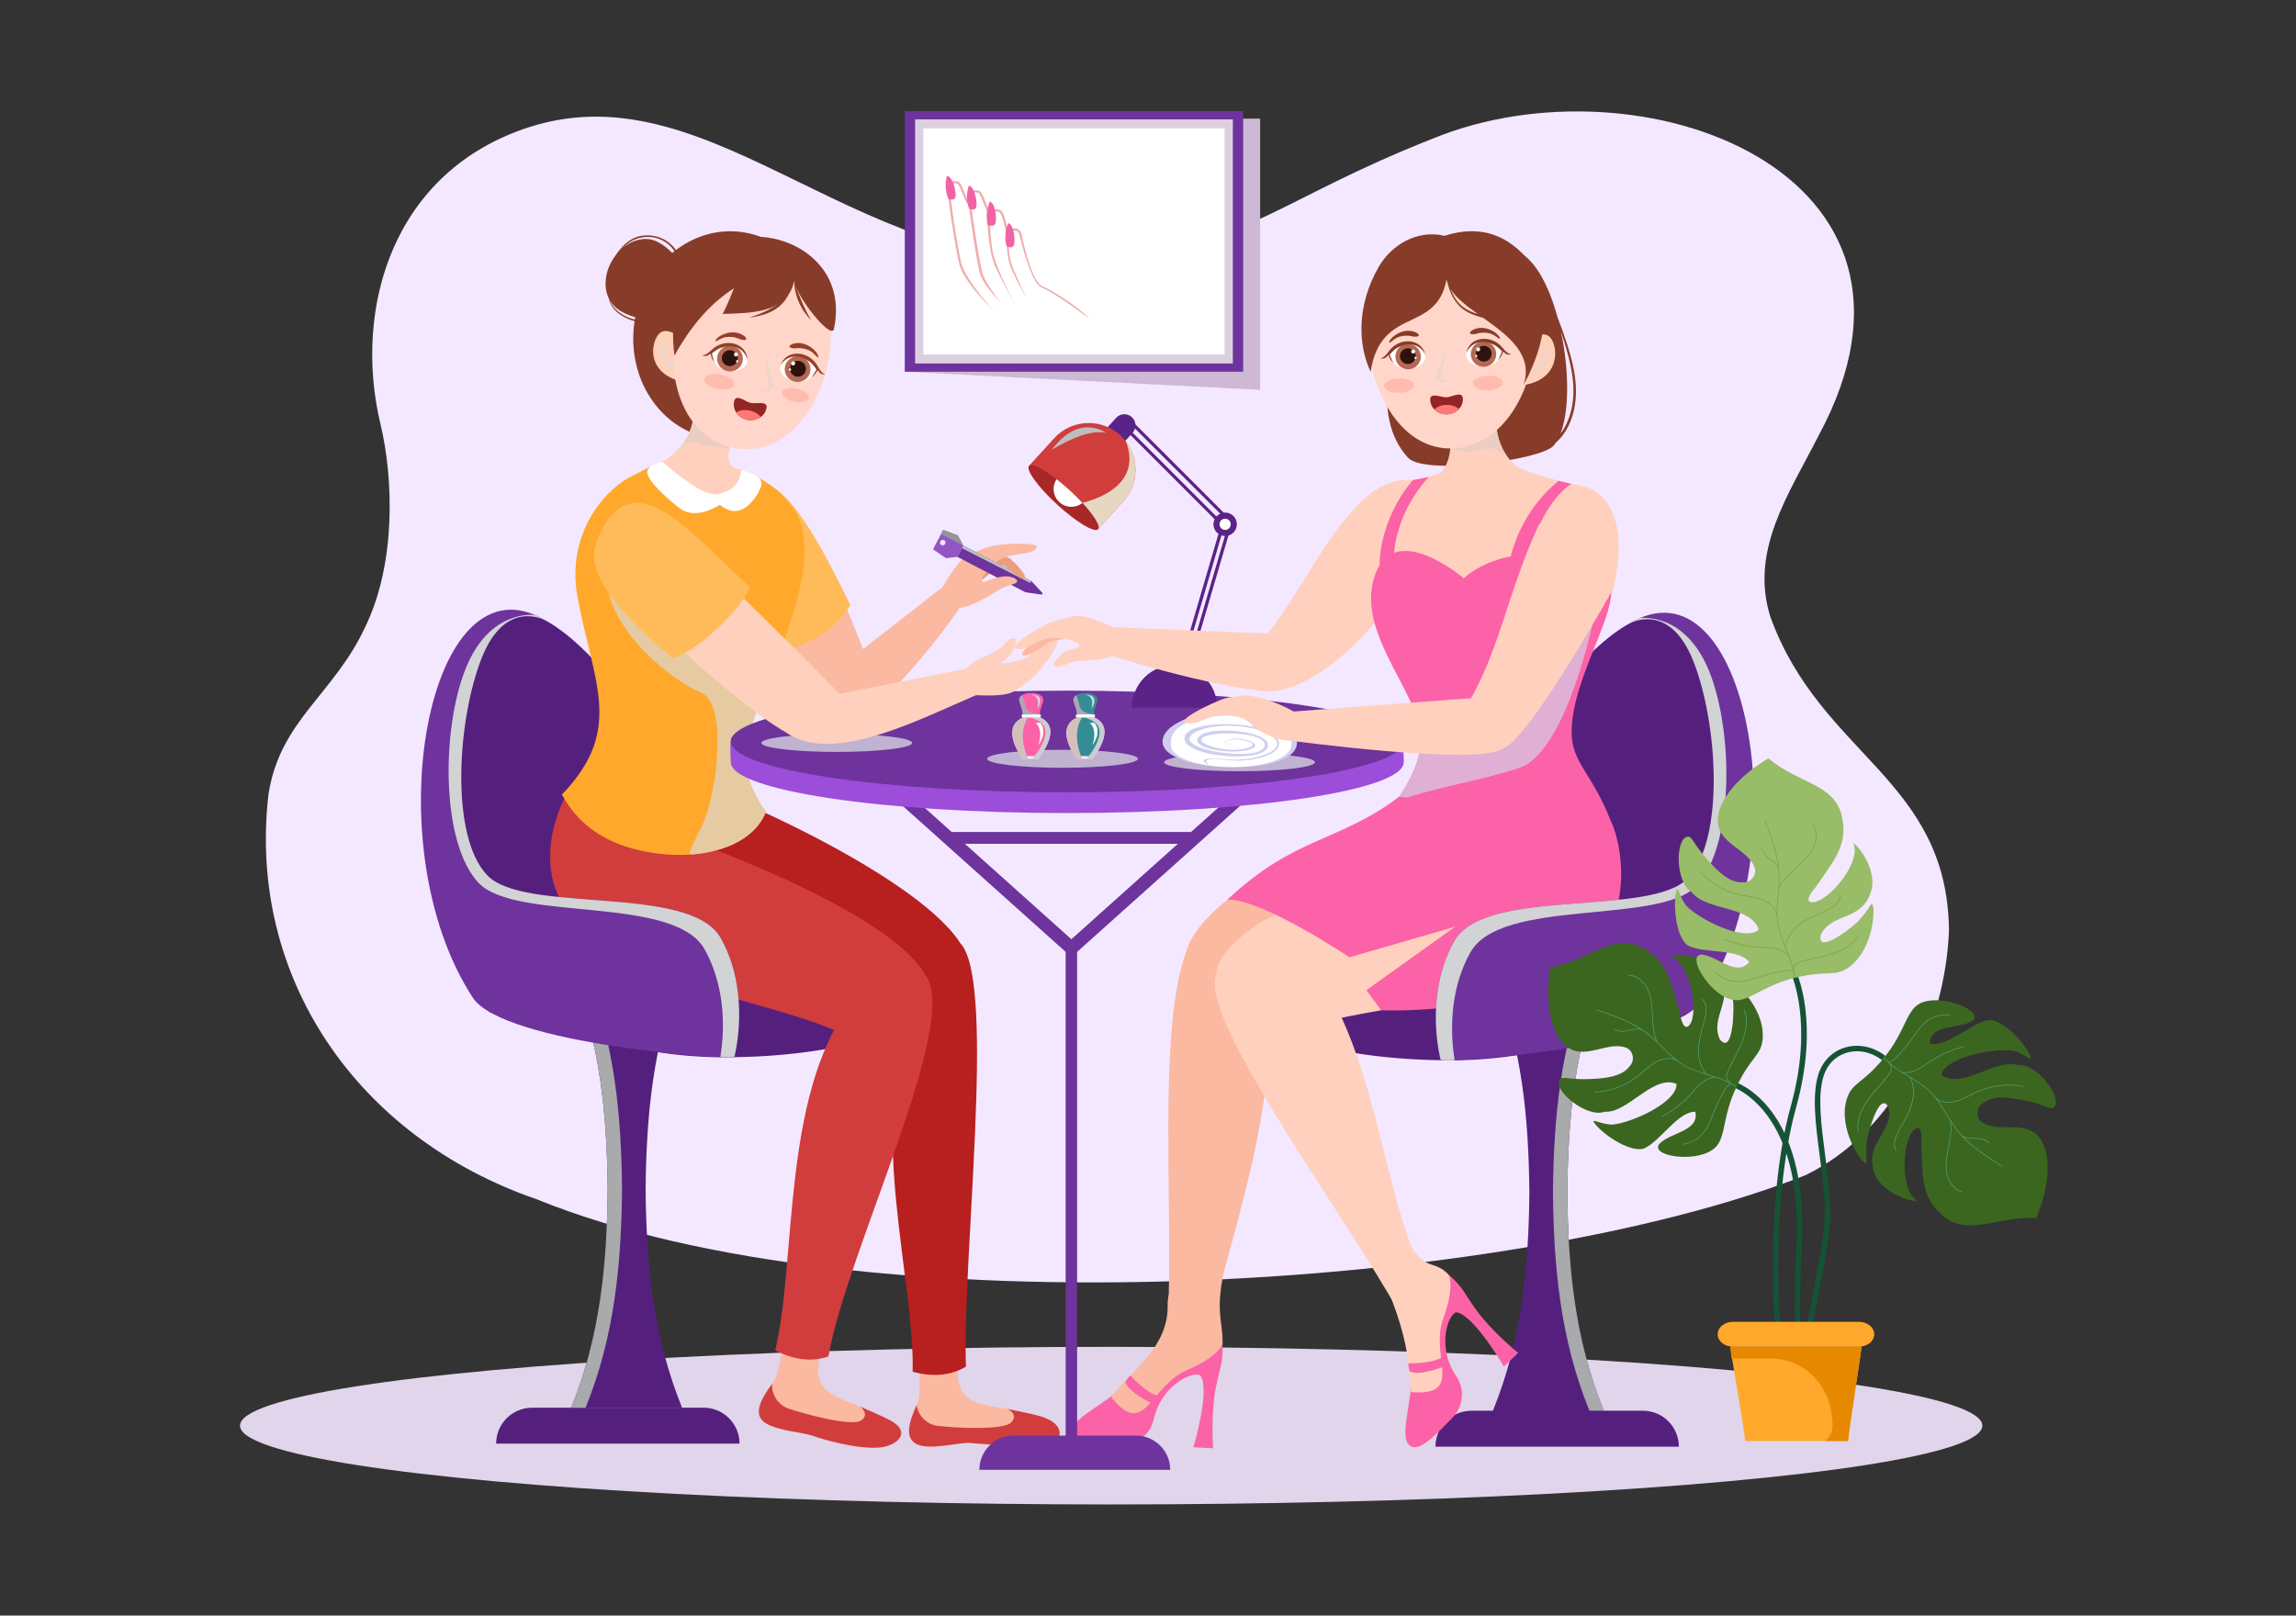 <svg xmlns="http://www.w3.org/2000/svg" viewBox="0 0 1364 960" id="girl-getting-professional-nail-art-on-fingernails"><rect x="0" y="0" width="1364" height="960" fill="#333333" stroke="none"/><path fill="#F3E8FF" d="M1157.848,552.804c-2.238,58.142-32.92,120.165-85.311,145.548   c-175.773,69.394-559.355,93.286-753.72,14.272c-107.131-36.902-171.958-132.569-159.299-240.798   c6.851-43.922,38.956-59.257,57.534-99.461c18.496-38.134,16.575-89.007,8.938-120.502c-16.374-68.97,7.383-150.579,89.052-176.533   c111.172-35.041,198.088,95.377,342.789,79.052c86.019-9.697,100.55-35.39,193.535-72.096   c122.91-50.23,313.551,19.641,229.161,176.321c-18.404,36.009-41.016,68.642-28.829,107.818   C1081.633,449.134,1156.793,462.669,1157.848,552.804z"></path><polygon fill="#CDB8D6" points="748.623 231.653 537.519 220.873 543.008 70.509 748.623 70.509"></polygon><rect width="201.019" height="154.843" x="537.519" y="66.03" fill="#6E339C"></rect><rect width="188.777" height="145.049" x="543.639" y="70.927" fill="#DBCFE0"></rect><rect width="178.984" height="134.44" x="548.536" y="76.232" fill="#FFF"></rect><path fill="#F0ADAD" d="M562.791,109.182c0.988-0.668,4.236-2.359,6.742-1.101c2.506,1.258,4.977,12.904,6.641,11.851     c1.664-1.052,5.711-1.988,7.283,1.294c1.572,3.281,3.096,11.08,3.096,11.08c2.803-3.525,7.202-2.013,7.923,1.348     c0.72,3.36,7.401,25.701,12.028,30.794c4.626,5.093,25.358,17.494,25.358,17.494l-34.382,8.053     c-11.097-7.734-25.035-23.59-27.506-32.69C567.789,149.264,561.803,109.85,562.791,109.182z"></path><path fill="#FFF" d="M634.964,183.854c-5.789-3.548-25.706-14.388-29.449-18.509c-4.991-5.494-11.765-28.708-12.345-31.412     c-0.172-0.804-0.649-1.476-1.341-1.895c-0.683-0.413-1.485-0.521-2.259-0.305c-0.719,0.201-1.401,0.686-1.971,1.403l-1.801,2.265     l-0.555-2.84c-0.015-0.077-1.51-7.67-2.99-10.759c-0.895-1.867-2.913-1.619-4.036-1.306c-0.497,0.139-0.981,0.344-1.328,0.564     c-0.148,0.094-0.307,0.165-0.472,0.211c0,0,0,0-0.001,0c-1.983,0.553-2.936-1.904-4.515-5.975     c-0.758-1.955-2.169-5.593-2.968-6.023c-0.774-0.388-1.776-0.415-2.98-0.079c-0.737,0.206-1.433,0.523-1.943,0.807     c-0.01,4.737,5.007,38.686,7.253,46.952c2.329,8.577,19.165,30.333,31.537,38.201L634.964,183.854z"></path><path fill="#F0ADAD" d="M575.177,114.584c0.988-0.668,4.236-2.359,6.742-1.101c2.506,1.258,4.977,12.904,6.641,11.851     c1.664-1.052,5.711-1.988,7.283,1.294c1.572,3.281,3.096,11.08,3.096,11.08c2.803-3.525,7.202-2.013,7.923,1.348     c0.72,3.36,5.813,27.841,12.027,30.794c16.303,7.744,28.46,19.407,28.46,19.407l-43.87,0.863     c-7.296-9.292-19.019-19.08-21.49-28.18C579.806,153.899,574.189,115.252,575.177,114.584z"></path><path fill="#FFF" d="M647.35,189.256c-5.789-3.548-18.186-13.786-28.927-18.615c-5.923-2.663-12.287-28.602-12.866-31.306     c-0.172-0.804-0.649-1.476-1.341-1.895c-0.683-0.413-1.485-0.521-2.259-0.305c-0.719,0.201-1.401,0.686-1.971,1.403l-1.801,2.265     l-0.555-2.84c-0.015-0.077-1.51-7.67-2.99-10.759c-0.895-1.867-2.913-1.619-4.036-1.306c-0.497,0.139-0.981,0.344-1.328,0.564     c-0.148,0.094-0.307,0.165-0.472,0.211c0,0-0.001,0-0.001,0c-1.983,0.553-2.936-1.904-4.515-5.975     c-0.758-1.955-2.169-5.594-2.968-6.023c-0.774-0.388-1.776-0.415-2.98-0.079c-0.738,0.206-1.433,0.523-1.943,0.807     c-0.01,4.737,5.007,38.686,7.253,46.952c2.329,8.577,21.15,30.25,28.432,39.736L647.35,189.256z"></path><path fill="#F0ADAD" d="M586.353 125.358c0 0 .194 22.134 4.594 32.327 2.876 6.662 13.255 25.548 13.255 25.548S591.653 159.961 589.628 149c-1.767-9.564-1.377-22.844-1.377-22.844L586.353 125.358zM597.893 139.317c0 0-.346 9.811 1.909 17.601 1.271 4.389 5.522 11.981 10.406 21.112 0 0-8.286-17.272-9.623-22.303-1.954-7.352-1.304-16.798-1.304-16.798L597.893 139.317z"></path><path fill="#F263A6" d="M599.001 132.567c0 0-3.279 6.763-.919 13.86 0 0 2.744 1.426 4.023-.302C603.384 144.397 602.679 133.464 599.001 132.567zM587.987 119.74c0 0-2.925 6.729-1.261 13.792 0 0 3.085 1.494 4.364-.234C592.37 131.571 591.665 120.638 587.987 119.74zM575.56 110.271c0 0-2.688 7.019.272 13.888 0 0 2.856 1.186 3.982-.646C580.94 121.682 579.301 110.85 575.56 110.271zM562.572 104.482c0 0-2.319 7.149.994 13.855 0 0 2.914 1.036 3.943-.852C568.539 115.598 566.338 104.866 562.572 104.482z"></path><ellipse cx="660.128" cy="847.144" fill="#E0D5EB" rx="517.545" ry="46.825"></ellipse><path fill="#FC62A7" d="M665.94,858.549c6.637,0.177,16.908-3.939,19.479-15.238c4.666-20.504,23.076-28.541,27.548-26.1         c4.884,5.621,0.132,28.865-4.002,42.765l11.715,0.627c-0.185-2.577-1.187-22.033,1.566-35.672         c0.396-1.967,0.781-3.807,1.157-5.454l0.004-0.064c0.674-2.913,1.2-5.257,1.629-6.836c2.35-8.659,0.849-19.49,0.849-19.49         c-0.061,0.062-12.726-1.559-12.787-1.499c-9.694,4.258-23.82,8.601-35.947,21.776c-2.295,2.493-4.413,5.714-7.374,8.562         c-12.423,11.801-31.664,20.331-33.161,27.753C634.74,858.877,653.025,858.205,665.94,858.549z"></path><path fill="#FAB9A0" d="M660.128,830.197c20.326,25.349,22.786-6.615,45.046-16.032c10.53-4.455,20.023-10.958,21.099-16.071    c0.428-14.479-5.998-19.638,4.003-55.312c0,0-37.205,10.44-36.6,32.399C694.364,800.104,673.149,813.693,660.128,830.197z"></path><path fill="#FC62A7" d="M671.438,817.236c0,0,9.59,10.802,16.931,12.343l-3.297,4.697c0,0-15.83-7.306-16.457-13.473    L671.438,817.236z"></path><g><path fill="#55207D" d="M439.346,857.842H294.748l0,0c0-11.804,9.569-21.373,21.373-21.373h101.852     C429.777,836.469,439.346,846.038,439.346,857.842L439.346,857.842z"></path><path fill="#55207D" d="M405.209,836.469c-21.955,0-43.908,0-65.861,0c17.408-42.75,21.238-86.223,21.659-129.696     c-0.421-43.473-4.251-86.946-21.659-129.696c21.953,0,43.908,0,65.861,0c-17.407,42.75-21.238,86.223-21.659,129.696     C383.971,750.247,387.801,793.72,405.209,836.469z"></path><path fill="#A8AAAB" d="M347.884,577.078c-2.845,0-5.691,0-8.536,0c17.409,42.749,21.238,86.222,21.66,129.696     c-0.421,43.473-4.251,86.946-21.66,129.696c2.845,0,5.691,0,8.536,0c17.408-42.75,21.238-86.223,21.66-129.696     C369.122,663.3,365.292,619.827,347.884,577.078z"></path><path fill="#55207D" d="M557.312,586.595c0,23.023-55.517,41.656-127.154,41.656s-132.266-30.307-132.266-53.33     c0-23.023,58.073-30.012,129.71-30.012S557.312,563.572,557.312,586.595z"></path><path fill="#55207D" d="M446.238,506.154c-45.354-40.192-94.467-142.635-142.484-143.352     c-54.264-0.81-71.275,190.81-12.377,238.918l162.796,4.937C454.174,606.657,491.593,546.346,446.238,506.154z"></path><path fill="#FAB9A0" d="M627.641,855.801c-1.729,3.494-44.772,2.404-50.678,1.632c-5.904-0.772-22.78,4.309-31.191,1.185     c-8.426-3.123-2.223-14.142-1.195-23.734c0.012-0.059,0.01-0.103,0.022-0.162l-0.003-0.073     c4.079-5.746,0.034-34.346,0.034-34.346l25.578-0.13c0.313,3.232-4.084,19.205,2.097,27.631     c5.714,7.789,19.75,8.017,26.278,9.409c0,0,0.724,0.148,1.95,0.41c0.414,0.087,0.812,0.174,1.226,0.261     c0.606,0.124,1.285,0.273,1.993,0.423c0.383,0.059,0.753,0.147,1.138,0.235c2.805,0.567,5.478,1.125,7.888,1.678     c1.907,0.44,3.638,0.888,5.148,1.328C631.693,845.611,629.369,852.308,627.641,855.801z"></path><path fill="#D13D3D" d="M627.641,855.801c-6.248,5.255-44.772,2.404-50.678,1.632c-5.904-0.772-22.712,4.12-31.191,1.185     c-9.435-3.266-5.335-14.584-1.195-23.734c0.012-0.059,0.01-0.103,0.022-0.162c0.167,4.404,4.485,11.496,12.199,12.492     c10.381,1.32,39.67,2.848,44.112-2.15c4.307-4.846-2.327-7.851-2.327-7.851s0.724,0.148,1.95,0.41     c0.369,0.074,0.783,0.161,1.226,0.261c0.606,0.124,1.285,0.273,1.993,0.423c0.369,0.074,0.739,0.162,1.138,0.235     c2.318,0.498,5.08,1.081,7.888,1.678c1.907,0.44,3.638,0.888,5.148,1.328C631.693,845.611,630.624,853.293,627.641,855.801z"></path><path fill="#873C29" d="M383.553,141.977c10.519-0.213,20.212,13.43,20.212,13.43c1.367,16.021-4.095,27.497-18.131,34.738    c0,0-15.836-1.438-22.189-9.938C353.251,166.568,365.535,142.342,383.553,141.977z"></path><path fill="#873C29" d="M366.538 150.602c3.534-4.966 8.158-9.772 15.62-10.631 3.152-.363 6.688-.02 10.06 1.283 3.399 1.313 6.378 3.548 8.567 6.269 2.445 3.039 3.947 6.625 4.11 9.875.034.668-1.169.529-1.235-.158-.53-5.482-4.286-11.765-10.846-14.731-6.797-3.073-13.695-1.728-18.368 1.191-3.046 1.902-5.392 4.465-7.518 7.133C366.796 150.998 366.412 150.78 366.538 150.602zM363.506 181.964c-1.36-2.094-1.905-4.119-1.768-6.19.006-.093.175-.031.173.06-.102 5.17 5.478 10.427 11.13 12.744 6.592 2.703 12.995 2.37 19.132 1.903.91-.07 1.465 1.229.552 1.295-5.214.374-10.764.454-16.363-1.15C371.339 189.187 366.287 186.243 363.506 181.964z"></path><ellipse cx="432.177" cy="199.214" fill="#873C29" rx="61.949" ry="55.847" transform="rotate(-81.32 432.2 199.223)"></ellipse><path fill="#EB9D7F" d="M608.607,343.082c0.524-1.509-6.87-9.796-8.22-10.925c-3.722-3.114-17.694-2.553-17.694-2.553    l-1.025,16.799c3.149-3.384,12.53-10.455,14.026-10.572C598.144,335.64,607.314,346.81,608.607,343.082z"></path><path fill="#FAB9A0" d="M601.581 345.743c2.05-.879-3.135-1.472-7.103-2.18-3.968-.708-9.932 3.237-10.814 2.024-2.019-2.778 4.862-8.659 9.73-12.645 10.199-5.613 18.167-2.355 22.281-7.131 2.922-3.392-13.192-2.931-20.796-2.194-8.386.813-11.953 3.3-16.802 4.72-6.62 1.939-11.938 10.423-18.359 20.692l8.939 12.324C579.457 361.117 595.557 348.327 601.581 345.743zM456.762 288.807c22.039 7.039 49.695 80.156 61.861 112.553l-.592 27.923c-33.799 2.923-66.373-55.39-69.43-99.285L456.762 288.807z"></path><path fill="#FFBB59" d="M505.135,359.505c-10.241,18.516-35.058,28.054-47.263,28.005c0,0-46.544-63.17-36.697-86.357    c3.307-7.788,18.784-21.153,34.654-13.666C473.163,295.664,490.218,328.966,505.135,359.505z"></path><path fill="#FAB9A0" d="M482.362,409.372l25.809,15.978c17.65-2.415,61.831-62.737,61.705-64.068L559.72,349.03L482.362,409.372z"></path><path fill="#B81F1F" d="M573.841,812.043c-8.531,5.149-18.927,6.494-31.657,3.073c1.36-54.259-27.647-147.101,0.163-209.766    c0.301-0.677-13.538-62.654,28.879-44.016C591.567,586.565,571.469,749.07,573.841,812.043z"></path><path fill="#B81F1F" d="M575.228,573.58c-6.222,7.245-5.555,58.434-14.608,52.208c-45.763-31.469-148.346-37.117-187.244-105.659    c-16.901-29.781-7.917-55.804,21.913-60.941C454.098,478.318,573.852,537.084,575.228,573.58z"></path><path fill="#D13D3D" d="M552.708,586.58c-5.823,7.568-35.686,37.349-45.036,31.585c-47.262-29.134-198.196-33.73-179.225-124.077    c2.026-9.65,7.603-23.506,10.65-24.794c9.142-3.864,23.463,26.486,45.563,21.481C386.862,490.339,542.366,542.809,552.708,586.58z    "></path><path fill="#FFA82B" d="M461.399,392.254c-9.519,24.608-19.497,46.729-18.941,57.527c0.907,18.395,12.592,32.596,12.592,32.596    c-6.34,16.015-24.589,23.789-43.94,25.35c-6.018,0.488-12.143,0.38-18.044-0.273c-24.91-2.75-46.827-12.163-59.243-35.386    c0,0,15.128-14.309,20.014-32.07c6.876-24.677-3.57-47.168-10.661-84.807c-7.003-37.181,15.255-63.096,30.187-71.152    c13.899-7.501,17.635-8.554,20.053-9.861l23.272,2.731L440,279.317c16.483,5.803,23.886,13.645,29.641,20.531    C486.612,320.165,474.44,358.545,461.399,392.254z"></path><path fill="#E6CAA1" d="M442.458,449.78c0.907,18.395,12.592,32.596,12.592,32.596c-6.34,16.015-24.589,23.789-43.94,25.35    c-0.839-0.176-1.287-0.273-1.287-0.273s-2.546,2.604,6.886-16.22c9.432-18.834,15.771-72.793,0-79.465    c-15.645-6.623-55.155-34.782-57.139-71.04l101.83,51.525C451.879,416.862,441.902,438.983,442.458,449.78z"></path><path fill="#FFD0BD" d="M440,279.327c-1.122,27.144-16.63,25.671-46.583-5.15c2.848-1.258,6.935-4.155,10.553-8.388    c0,0,0,0,0.01-0.01c4.243-4.965,7.832-11.792,8.027-20.024l20.034,8.378l5.686,2.38c-1.707,3.375-3.17,6.603-4.057,9.519    C431.66,272.626,432.548,277.649,440,279.327z"></path><path fill="#EBCDC1" d="M433.67,266.033c0,0-12.963,0.078-17.742-2.594c-4.652-2.604-11.607,2.107-11.948,2.341    c4.243-4.965,7.832-11.792,8.027-20.024l20.034,8.378L433.67,266.033z"></path><path fill="#FFD0BA" d="M391.65,198.26c2.829-2.84,6.85-1.399,10.059,0.64c2.974,1.89,4.403,4.826,3.485,7.451     c-2.211,6.318,1.633,13.86,1.986,20.791C383.805,223.007,386.209,203.724,391.65,198.26z"></path><path fill="#EDD6C7" d="M394.633,203.905c1.759-0.391,4.198,0.2,4.945,1.651c0.328,0.637-0.803,1.029-1.249,0.396     c-0.343-0.487-1.045-0.793-1.75-0.722c-0.624,0.062-1.209,0.507-1.531,0.881c-0.982,1.14-0.32,2.771,0.215,4.045     c0.533,1.272,1.292,2.516,2.209,3.683c0.975,1.24,2.389,2.256,3.369,3.478c0.931,1.162-1.14,2.389-2.522,1.523     c-1.066-0.667-1.815-1.595-2.538-2.463c-0.67-0.804-1.262-1.644-1.78-2.5c-1.061-1.755-1.906-3.666-2.135-5.539     C391.663,206.674,392.272,204.43,394.633,203.905z"></path><path fill="#FFD6C9" d="M401.018,194.785c-5.57,36.488,8.412,67.424,36.91,71.774c27.117,4.139,51.862-22.799,55.325-61.161    c3.318-36.761-10.219-57.796-38.716-62.146C426.039,138.903,406.588,158.298,401.018,194.785z"></path><path fill="#EDD6C7" d="M459.073,226.608c-0.614-3.435-3.183-5.12-2.556-13.915c-2.098,4.988-0.492,12.003,0.075,14.935     c1.148,5.943-8.564,3.482-5.741,4.547C454.263,233.464,460.292,233.423,459.073,226.608z"></path><path fill="#943F27" d="M470.651,204.459c7.809-2.867,15.521,4.649,15.543,7.759c0.006,0.818-0.572-0.067-3.466-2.723     c-2.147-1.904-6.671-2.968-9.477-2.567C470.33,207.344,466.885,206.047,470.651,204.459z"></path><path fill="#942525" d="M436.095,238.544c-0.505,2.342,0.03,4.691,1.323,6.619c1.385,2.085,3.643,3.683,6.402,4.278       c2.963,0.639,5.873-0.016,8.046-1.563c1.738-1.229,3.013-3.027,3.478-5.182c1.052-4.876-5.92-2.536-9.515-3.312       C442.828,238.737,437.147,233.669,436.095,238.544z"></path><path fill="#FF7878" d="M437.418,245.163c1.385,2.085,3.643,3.683,6.402,4.278c2.963,0.639,5.873-0.016,8.046-1.563       c-1.134-1.768-3.526-3.292-6.489-3.931C442.161,243.255,439.128,243.791,437.418,245.163z"></path><path fill="#943F27" d="M464.038,217.25c0.254,5.699,15.282,8.249,17.849,6.919c0.14-0.075,0.28-0.15,0.409-0.226      c0.01,0.002,0.012-0.009,0.012-0.009c1.361-1.557,2.793-4.42,2.793-4.42s-2.311-3.295-3.689-4.361      c-0.021-0.003-0.028-0.026-0.058-0.041c-0.346-0.256-1.704-1.244-3.61-2.07c-2.622-1.117-6.283-1.943-9.726-0.137      c-0.395,0.207-2.743,1.432-3.905,3.502C464.052,216.674,464.029,216.959,464.038,217.25z"></path><path fill="#FFF" d="M463.446,218.539c-0.291,4.01,4.699,7.276,8.521,8.169c0.382,0.091,1.47,0.321,2.911,0.273      c1.34-0.02,2.977-0.294,4.655-1.13c0.218-0.095,1.052-0.513,1.989-1.183c0.251-0.176,0.514-0.424,0.774-0.727      c0.01,0.002,0.012-0.009,0.012-0.009c1.361-1.557,2.793-4.42,2.793-4.42s-2.311-3.295-3.689-4.361      c-0.021-0.003-0.028-0.026-0.058-0.041c-0.346-0.256-1.704-1.244-3.61-2.07c-2.622-1.117-6.283-1.943-9.726-0.137      c-0.395,0.207-2.743,1.432-3.905,3.502C463.75,217.035,463.501,217.756,463.446,218.539z"></path><circle cx="473.844" cy="219.36" r="7.654" fill="#B56953"></circle><circle cx="474.048" cy="219.124" r="4.728" fill="#2E130C"></circle><circle cx="471.204" cy="215.935" r="1.182" fill="#FFF"></circle><circle cx="469.311" cy="219.593" r=".66" fill="#FFF"></circle><path fill="#943F27" d="M464.114,216.405c1.161-2.07,3.509-3.295,3.905-3.502c3.443-1.807,7.104-0.98,9.726,0.137      c1.907,0.826,3.264,1.814,3.61,2.07c0.03,0.015,0.037,0.038,0.058,0.041c1.378,1.066,3.689,4.361,3.689,4.361      s-1.432,2.863-2.793,4.42c0.895-0.537,1.406-1.08,1.406-1.08c0.231-0.254,0.675-0.774,1.133-1.464      c0.571-0.865,0.709-1.283,1.034-1.308c0.271-0.023,0.843,2.397,3.754,2.392c0.247-0.005,0.56-0.235,0.56-0.235      c-1.166,0.068-2.8-1.562-4.442-4.615c-4.438-8.284-15.615-9.99-20.397-3.616C464.929,214.572,464.309,215.408,464.114,216.405z"></path><g><path fill="#943F27" d="M443.659,214.019c-1.942,5.363-17.047,3.314-19.1,1.279c-0.111-0.113-0.222-0.226-0.323-0.338      c-0.01-0.002-0.009-0.012-0.009-0.012c-0.835-1.893-1.347-5.052-1.347-5.052s3.189-2.455,4.822-3.062      c0.021,0.003,0.035-0.016,0.068-0.022c0.407-0.141,1.997-0.679,4.064-0.899c2.836-0.284,6.577,0.02,9.324,2.771      c0.315,0.316,2.191,2.185,2.682,4.507C443.818,213.466,443.754,213.745,443.659,214.019z"></path><path fill="#FFF" d="M443.84,215.427c-0.919,3.915-6.656,5.543-10.57,5.255c-0.392-0.027-1.499-0.132-2.86-0.608      c-1.273-0.419-2.753-1.169-4.106-2.467c-0.179-0.156-0.851-0.804-1.545-1.723c-0.188-0.243-0.364-0.558-0.522-0.925      c-0.01-0.002-0.009-0.012-0.009-0.012c-0.835-1.893-1.347-5.052-1.347-5.052s3.189-2.455,4.822-3.062      c0.021,0.003,0.035-0.016,0.068-0.022c0.407-0.141,1.997-0.679,4.064-0.899c2.836-0.284,6.577,0.02,9.324,2.771      c0.315,0.316,2.191,2.185,2.682,4.507C443.998,213.9,444.021,214.663,443.84,215.427z"></path><circle cx="433.671" cy="213.108" r="7.654" fill="#B56953"></circle><circle cx="433.546" cy="212.822" r="4.728" fill="#2E130C"></circle><circle cx="437.212" cy="210.626" r="1.182" fill="#FFF"></circle><circle cx="437.928" cy="214.683" r=".66" fill="#FFF"></circle><path fill="#943F27" d="M443.839,213.191c-0.491-2.322-2.367-4.192-2.682-4.507c-2.747-2.752-6.488-3.055-9.324-2.771      c-2.066,0.22-3.657,0.758-4.064,0.899c-0.033,0.006-0.047,0.025-0.068,0.022c-1.633,0.607-4.822,3.062-4.822,3.062      s0.513,3.16,1.347,5.052c-0.694-0.78-1.02-1.45-1.02-1.45c-0.145-0.311-0.413-0.94-0.644-1.735      c-0.287-0.996-0.294-1.436-0.597-1.557c-0.252-0.102-1.52,2.036-4.297,1.163c-0.234-0.078-0.464-0.392-0.464-0.392      c1.093,0.413,3.139-0.655,5.616-3.08c6.708-6.583,17.884-4.877,20.547,2.634C443.608,211.198,443.95,212.181,443.839,213.191z"></path></g><path fill="#943F27" d="M442.167,199.697c-6.598-5.066-16.201-0.193-17.149,2.768c-0.249,0.779,0.566,0.106,4.12-1.565     c2.617-1.177,7.253-0.842,9.811,0.377C441.613,202.546,445.288,202.336,442.167,199.697z"></path><ellipse cx="427.291" cy="226.876" fill="#FFBBAD" rx="4.375" ry="9.002" transform="rotate(-77.83 427.291 226.885)"></ellipse><ellipse cx="472.588" cy="234.823" fill="#FFBBAD" rx="3.95" ry="8.126" transform="rotate(-77.83 472.588 234.833)"></ellipse><path fill="#FFF" d="M439.997,279.322c0,0,14.751,2.81,12.098,9.774s-11.885,21.381-24.474,10.812    c0,0-13.474,9.434-23.379,2.424c-4.463-3.159-18.02-14.618-19.656-20.761c-1.308-4.913,8.829-7.39,8.829-7.39    s22.909,21.086,32.594,19.492C441.161,291.179,439.997,279.322,439.997,279.322z"></path><g><path fill="#873C29" d="M455.004,141.019c-30.097-3.514-60.515,22.859-54.34,70.281c8.02-14.4,19.12-29.601,35.345-39.99     c0,0-4.297,11.26-6.762,15.229c15.376-0.479,38.561-0.012,42.511-19.517c1.334,9.104,21.592,34.844,23.662,28.568     C502.451,162.397,477.763,143.677,455.004,141.019z"></path><path fill="#873C29" d="M462.113 182.725c-4.163 3.164-9.357 4.786-14.469 5.645-.888.149-1.786.275-2.683.378 9.616-2.899 19.62-8.004 24.037-15.232C467.724 177.181 465.196 180.39 462.113 182.725zM480.567 188.874c-1.42-1.581-2.7-3.294-3.812-5.103-2.21-3.639-3.763-7.695-4.506-11.893-.253-1.456-.424-2.938-.493-4.42 2.609 7.663 6.552 16.966 10.13 22.77C481.433 189.794 480.992 189.35 480.567 188.874z"></path></g><g><path fill="#6E339C" d="M324.404,368.872c0,0-23.884-14.204-38.277,22.189c-14.393,36.392-18.973,105.6,3.271,129.009     c22.244,23.409,120.535,4.887,138.799,37.403s8.084,70.443,8.084,70.443c-0.505,2.468-137.278-7.333-155.389-35.075     C221.521,501.893,254.425,326.186,324.404,368.872z"></path><path fill="#D1D3D4" d="M428.197,557.472c-18.265-32.515-116.555-13.994-138.799-37.403     c-22.244-23.409-17.664-92.616-3.271-129.009c14.394-36.392,38.277-22.189,38.277-22.189c-2.187-1.334-4.338-2.455-6.45-3.371     c0,0,0,0,0,0c0,0-27.073-4.229-41.466,32.163c-14.393,36.392-14.404,103.577,7.84,126.986     c22.244,23.409,115.965,6.911,134.23,39.426c13.737,24.455,11.384,51.97,9.372,64.109c5.207,0.19,8.277,0.095,8.351-0.27     C436.281,627.915,446.462,589.988,428.197,557.472z"></path></g><g><path fill="#FAB9A0" d="M524.314,859.566c-2.422,3.055-33.008-6.502-38.621-8.493c-5.612-1.991-23.177-0.555-30.748-5.37     c-7.586-4.817,0.787-14.294,3.799-23.459c0.024-0.055,0.032-0.099,0.056-0.154l0.013-0.072     c5.192-4.765,7.222-33.578,7.222-33.578l25.039,5.226c-0.37,3.226-8.014,17.925-3.733,27.458     c3.957,8.812,17.634,11.973,23.726,14.701c0,0,0.677,0.297,1.821,0.809c0.387,0.171,0.758,0.34,1.144,0.512     c0.566,0.248,1.2,0.536,1.861,0.83c0.362,0.138,0.705,0.301,1.063,0.468c2.624,1.142,5.122,2.247,7.362,3.292     c1.772,0.83,3.372,1.63,4.756,2.376C541.684,850.969,526.734,856.512,524.314,859.566z"></path><path fill="#D13D3D" d="M523.504,860.005c-13.542,1.703-35.536-4.969-41.149-6.96c-5.612-1.991-19.735-2.697-27.412-7.342     c-8.543-5.169-2.164-15.377,3.799-23.459c0.024-0.055,0.032-0.099,0.056-0.154c-0.758,4.342,1.979,12.18,9.314,14.769     c9.874,3.463,38.195,11.088,43.585,7.131c5.226-3.837-0.633-8.164-0.633-8.164s0.677,0.297,1.821,0.809     c0.345,0.15,0.732,0.321,1.144,0.512c0.566,0.248,1.2,0.536,1.861,0.83c0.345,0.149,0.688,0.313,1.063,0.468     c2.163,0.972,4.742,2.121,7.362,3.292c1.772,0.83,3.372,1.63,4.756,2.376C541.684,850.969,533.177,858.789,523.504,860.005z"></path></g><path fill="#D13D3D" d="M492.139,806.035c-9.42,3.25-19.867,2.389-31.599-3.621c12.687-52.772,3.756-149.63,44.066-205.085    c0.436-0.599,7.91-44.49,45.486-17.386C570.575,607.997,503.001,743.961,492.139,806.035z"></path><g><path fill="#6E339C" d="M609.639,352.002l8.752,1.24l0.259,0.037c0.584,0.083,0.948-0.615,0.545-1.046l-6.555-7.025     c0,0-0.017,0.008-0.05,0.023c-0.132,0.063-0.513,0.257-0.978,0.614c-0.086,0.066-0.176,0.139-0.267,0.216     c-1.054,0.901-2.353,2.581-2.244,5.354C609.113,351.713,609.342,351.96,609.639,352.002z"></path><polygon fill="#6E339C" points="568.763 330.893 571.448 325.741 572.267 324.17 612.623 345.199 612.64 345.207 612.127 346.194 612.123 346.201 612.018 346.403 609.137 351.931"></polygon><path fill="#9354C4" d="M561.969,331.682l6.811-0.819l1.596-3.064l1.874-3.597l-0.061-0.115l-3.169-5.936l-8.723-3.249     l-1.288,2.472l-1.845,3.541l-2.855,5.479L561.969,331.682z M558.669,323.243c0,0-0.487-0.736-0.037-1.563     c0,0,0.369-0.874,1.534-0.868c0,0,0.977-0.014,1.415,1.04c0,0,0.276,0.68-0.077,1.325c0,0-0.376,0.886-1.513,0.869     C559.99,324.045,559.112,324.02,558.669,323.243z"></path><polygon fill="#939598" points="559.008 317.374 560.296 314.902 569.02 318.151 572.188 324.087"></polygon><polygon fill="#BCBEC0" points="571.448 325.741 572.267 324.17 612.623 345.199 612.64 345.207 612.127 346.194 612.123 346.201 612.018 346.403 611.345 346.06"></polygon></g><path fill="#FAB9A0" d="M597.151,342.459c-4.413,0.122-11.141,2.974-11.141,2.974l6.471,5.625    c4.143-3.069,10.457-3.612,11.603-5.093C605.229,344.483,601.565,342.337,597.151,342.459z"></path><path fill="#EB9D7F" d="M595.695,335.831c1.542-0.127,11.331,9.905,12.923,7.951c1.866-2.29-6.613-10.014-6.613-10.014    L595.695,335.831z"></path></g><g><path fill="#6E339C" d="M741.074,464.373l-33.483,30.007H565.374l-33.483-30.007l-3.93,7.048l105.118,94.204v292.064h6.808    V565.625l105.116-94.204L741.074,464.373z M636.483,558.106l-63.257-56.689h126.512L636.483,558.106z"></path><path fill="#9C4DD9" d="M833.927,452.932c0,16.679-89.492,30.2-199.887,30.2s-199.887-13.521-199.887-30.2    c0-1.562-0.889-13.242,0.624-14.74c14.645-14.499,99.205-15.46,199.263-15.46c102.432,0,187.247,2.362,198.894,17.365    C833.84,441.263,833.927,451.729,833.927,452.932z"></path><ellipse cx="634.04" cy="440.591" fill="#6E339C" rx="199.887" ry="30.2"></ellipse><path fill="#6E339C" d="M674.847,853.045h-72.665c-11.242,0-20.355,9.113-20.355,20.355h113.375    C695.202,862.159,686.089,853.045,674.847,853.045z"></path></g><ellipse cx="631.218" cy="450.883" fill="#C0B2D1" rx="44.811" ry="5.349"></ellipse><ellipse cx="497.128" cy="441.463" fill="#C0B2D1" rx="44.811" ry="5.349"></ellipse><ellipse cx="736.386" cy="452.932" fill="#C0B2D1" rx="44.811" ry="5.349"></ellipse><g><polygon fill="#5B2287" points="697.59 413.763 727.509 311.771 667.185 251.446 665.851 252.781 725.325 312.255 695.817 413.118"></polygon><polygon fill="#5B2287" points="702.306 411.876 732.226 309.884 671.901 249.56 670.568 250.894 730.042 310.368 700.534 411.231"></polygon><path fill="#5B2287" d="M734.791,311.541c0-3.843-3.116-6.959-6.959-6.959c-3.844,0-6.959,3.116-6.959,6.959     c0,3.844,3.115,6.96,6.959,6.96C731.675,318.5,734.791,315.384,734.791,311.541z"></path><path fill="#FFF" d="M731.167,311.541c0-1.841-1.493-3.334-3.335-3.334c-1.842,0-3.335,1.493-3.335,3.334     c0,1.842,1.493,3.335,3.335,3.335C729.674,314.876,731.167,313.383,731.167,311.541z"></path><path fill="#5B2287" d="M662.686,268.354l10.158-11.163c2.454-2.697,2.257-6.873-0.44-9.328l0,0    c-2.697-2.454-6.873-2.257-9.327,0.44l-10.158,11.163L662.686,268.354z"></path><path fill="#D13D3D" d="M667.328,297.87l-14.816,16.279l-14.777-13.45l-26.344-23.974l14.806-16.279    c5.492-6.028,13.021-9.09,20.571-9.09c6.681,0,13.372,2.39,18.708,7.237c1.141,1.034,2.165,2.146,3.082,3.306c0,0,0,0,0.01,0.01    C676.887,272.393,676.623,287.648,667.328,297.87z"></path><path fill="#E6D7C1" d="M667.328,297.87l-14.816,16.279l-14.777-13.45c1.551-0.683,3.317-1.307,5.335-1.843    c39.053-10.485,25.847-36.274,25.496-36.947C676.887,272.393,676.623,287.648,667.328,297.87z"></path><path fill="#5B2287" d="M672.452,420.469h50.664l0,0c0-13.991-11.341-25.332-25.332-25.332l0,0    C683.793,395.137,672.452,406.479,672.452,420.469L672.452,420.469z"></path><path fill="#A82727" d="M652.346,314.46c-2.116,2.302-13.001-4.253-24.325-14.64c-11.324-10.388-18.795-20.678-16.678-22.979    c1.599-1.746,8.271,1.619,16.347,7.891c2.556,1.99,5.247,4.262,7.969,6.759c2.721,2.497,5.218,4.984,7.413,7.364    C650.016,306.355,653.946,312.714,652.346,314.46z"></path><path fill="#FFF" d="M643.071,298.855c-1.805,1.444-4.097,2.302-6.584,2.302c-5.833,0-10.563-4.73-10.563-10.573    c0-2.165,0.653-4.174,1.765-5.852c2.556,1.99,5.247,4.262,7.969,6.759C638.38,293.988,640.876,296.475,643.071,298.855z"></path><path fill="#BCBEC0" d="M624.873,267.242c12.101-7.127,23.342-11.877,32.187-9.992    C657.06,257.249,641.285,245.105,624.873,267.242z"></path></g><g><path fill="#CECFF0" d="M690.645,440.612c0-9.683,18.248-17.985,40.758-17.985c22.51,0,39.092,8.863,39.092,18.546    c0,9.683-15.167,14.66-37.677,14.66S690.645,450.295,690.645,440.612z"></path><path fill="#FFF" d="M767.205,442.469c-1.292,18.873-74.283,17.067-71.612-1.079     C694.612,418.234,769.777,421.21,767.205,442.469z"></path><path fill="#CECFF0" d="M718.892,454.994c-10.555-5.214,3.729-4.43,9.576-3.831c16.854,1.728,40.022-5.971,25.934-14.534     c-10.109-6.145-32.818-7.342-43.71-1.789c-19.458,9.92,38.273,19.025,40.575,8.459c1.619-7.433-22.556-8.724-32.537-6.526     c-15.385,3.388,7.933,10.569,19.427,8.358c9.529-1.832,6.469-4.534-0.952-5.507c-7.847-1.518-14.073,2.795-3.06,3.463     c-11.56-0.36-5.054-5.394,3.157-4.007c4.035,0.384,11.185,2.91,7.361,5.318c-7.998,5.037-40.693,0.958-31.95-7.089     c6.375-5.868,37.263-3.204,40.247,3.994c5.671,13.678-57.532,9.031-48.362-5.189c6.966-8.587,41.703-6.725,50.727-0.5     c14.251,9.83-7.67,18.367-26.92,15.971C723.024,450.916,711.79,449.981,718.892,454.994z"></path></g><g><path fill="#FFD0BD" d="M625.091,381.08c0.811,1.339-5.731,9.438-9.342,12.532c-3.611,3.094-15.126,9.687-15.126,9.687    l-8.548-9.467c6.985,1.429,18.606-3.023,19.328-4.304C611.609,389.164,623.089,377.772,625.091,381.08z"></path><path fill="#FFD0BD" d="M602.634 379.47c2.142.435.056 4.737-1.545 8.348-1.601 3.611-8.075 6.291-7.574 7.672 1.149 3.163 9.698.8 15.605-.968 10.151-5.204 11.875-13.462 18.009-14.184 4.357-.513-4.854 12.32-9.622 18.091-5.258 6.364-9.234 7.897-13.047 11.056-5.205 4.313-15.011 3.979-26.872 3.562l-5.106-14.017c6.114-8.639 18.112-9.025 24.508-16.558C598.643 380.526 600.492 379.035 602.634 379.47zM363.514 338.312c16.465 31.792 106.391 107.946 117.644 101.531 12.372-7.053 19.857-25.33 19.857-25.33s-94.001-96.154-108.487-102.091C357.927 298.24 355.19 322.239 363.514 338.312z"></path><path fill="#FFD0BD" d="M498.7,412.29l-30.914,23.431c27.376,18.404,77.615-7.897,111.805-22.537l-5.798-15.786L498.7,412.29z"></path><path fill="#FFBB59" d="M445.679,349.03c-6.504,14.544-33.766,40.052-46.304,41.754c0,0-47.304-36.545-46.565-61.22    c0.248-8.287,9.64-31.902,26.794-30.714C398.338,300.148,421.192,326.456,445.679,349.03z"></path></g><g><path fill="#55207D" d="M852.77 859.645h144.598l0 0c0-11.804-9.569-21.373-21.373-21.373H874.143C862.339 838.271 852.77 847.841 852.77 859.645L852.77 859.645zM886.907 838.271c21.955 0 43.908 0 65.861 0-17.408-42.75-21.238-86.223-21.659-129.696.421-43.473 4.251-86.946 21.659-129.696-21.953 0-43.908 0-65.861 0 17.407 42.75 21.238 86.223 21.659 129.696C908.145 752.049 904.315 795.522 886.907 838.271z"></path><path fill="#A8AAAB" d="M944.232,578.88c2.845,0,5.691,0,8.536,0c-17.409,42.749-21.238,86.223-21.66,129.696     c0.421,43.473,4.251,86.947,21.66,129.696c-2.845,0-5.691,0-8.536,0c-17.408-42.75-21.238-86.223-21.66-129.696     C922.994,665.102,926.824,621.629,944.232,578.88z"></path><path fill="#55207D" d="M734.805,588.397c0,23.023,55.517,41.656,127.154,41.656s132.266-30.307,132.266-53.33     s-58.073-30.012-129.71-30.012S734.805,565.374,734.805,588.397z"></path><path fill="#55207D" d="M845.878,507.956c45.354-40.192,94.467-142.635,142.484-143.352     c54.264-0.81,71.275,190.81,12.377,238.918l-162.797,4.937C837.943,608.459,800.524,548.148,845.878,507.956z"></path><path fill="#873C29" d="M836.53,272.03c9.87,10.594,78.565,1.439,86.261-7.06c0.567-0.626,1.1-1.322,1.605-2.076    c5.032-4.206,8.282-10.646,10.054-16.856c3.837-13.447,0.953-27.643-3.187-40.659c-1.817-5.712-3.823-11.385-6.021-16.985    c-4.893-17.944-12.667-33.176-22.442-38.225l-72.5,49.869C830.3,200.037,812.46,246.194,836.53,272.03z M927.074,257.617    c5.412-13.895,4.997-38.316,0.266-60.554c1.179,3.536,2.276,7.1,3.305,10.682c1.98,6.892,3.598,13.97,3.998,21.149    c0.345,6.184-0.253,12.445-2.204,18.342c-0.911,2.754-2.107,5.412-3.627,7.885C928.276,255.993,927.686,256.814,927.074,257.617z"></path><path fill="#FAB9A0" d="M607.259,388.726c-0.627-1.469,7.146-8.713,11.238-11.32c4.093-2.607,16.674-7.616,16.674-7.616    l7.277,10.793c-6.852-2.447-19.233,0.382-20.147,1.573C622.041,382.494,608.807,392.355,607.259,388.726z"></path><path fill="#FFD0BD" d="M626.433 395.694c-1.862-1.228 1.753-4.505 4.646-7.312 2.892-2.807 10.043-2.875 10.095-4.374.119-3.432-8.875-4.455-15.14-5.035-11.593 1.055-16.375 8.214-22.457 6.558-4.32-1.176 9.294-9.811 16.007-13.455 7.404-4.019 11.753-3.954 16.566-5.49 6.572-2.097 15.726 1.958 26.795 6.876l-.512 15.216c-9.082 5.846-20.586 1.636-29.514 6.327C630.614 396.217 628.295 396.923 626.433 395.694zM834.848 285.356c-33.427.118-58.324 63.018-81.855 91.113l-6.406 33.51c30.879 7.767 80.603-41.761 96.521-82.394L834.848 285.356z"></path><path fill="#FFD0BD" d="M752.993,376.469l1.664,34.321c-34.522-1.859-98.743-22.429-98.743-22.429l1.561-15.838L752.993,376.469z"></path><path fill="#FAB9A0" d="M691.732,806.334l25.436-6.33c4.545-43.98,55.889-164.608,28.423-230.366    c-0.306-0.732,15.288-34.716-31.942-19.565C681.229,584.568,701.228,739.541,691.732,806.334z"></path><path fill="#FAB9A0" d="M704.941,565.377c-4.536,19.455,4.209,59.275,4.209,59.275s154.477-23.044,199.973-94.097    c19.768-30.873,11.649-59.205-19.948-66.4C829.065,472.649,713.819,527.296,704.941,565.377z"></path><path fill="#FFD0BD" d="M831.234,780.006l22.615-9.659c-38.373-50.76-29.659-172.602-102.111-223.637    c-0.649-0.457-29.056,16.527-30.159,37.631C721.617,618.056,799.643,723.233,831.234,780.006z"></path><path fill="#FFD0BD" d="M722.682,576.2c5.793,8.423,20.625,47.592,30.95,41.964c52.188-28.448,220.132-15.217,205.009-112.884    c-1.615-10.432-6.786-25.563-9.97-27.114c-9.552-4.653-26.595,26.975-49.935,20.364    C896.406,497.939,736.237,529.998,722.682,576.2z"></path><path fill="#FFD0BD" d="M856,280.686l23.404-1.163l23.386-1.486c2.34,1.433,18.907,7.399,36.422,10.66    c16.688,3.107,31.657,24.426,15.486,74.028c-11.87,36.408-26.779,57.994-21.229,83.007c3.934,17.993,15.882,35.051,15.882,35.051    c-13.633,22.527-31.826,31.377-56.539,35.505c-25.02-1.311-45.966-8.967-62.055-29.811c0,0,11.815-17.381,13.693-35.703    c2.69-25.48-1.641-49.357-22.786-81.284c-20.411-30.817,10.076-83.94,10.076-83.94C835.404,284.817,843.503,286.335,856,280.686z"></path><path fill="#FC62A7" d="M933.667,433.755c-0.496,19.634,12.176,25.073,23.447,54.581c0,0-25.154,27.027-70.031,29.719    c-30.636,1.824-68.314-29.826-66.324-31.865c0,0,3.668-3.648,8.096-9.549c8.076-10.758,18.698-28.997,14.231-46.134    c-1.356-5.228-3.687-10.719-6.437-16.386c-11.207-23.106-29.534-49.363-18.951-74.576c12.426-29.602,51.928,4.106,51.928,4.106    c14.201-13.304,55.156-27.017,87.489,8.398C956.988,370.318,934.405,404.519,933.667,433.755z"></path><path fill="#E0AFD4" d="M947.527,364.602c0,0-16.386,82.076-44.74,91.625c-24.042,8.105-54.474,12.27-73.932,20.414    c8.076-10.758,18.698-28.997,14.231-46.134c-1.356-5.228,38.855-3.845,38.855-3.845L947.527,364.602z"></path><path fill="#FFD0BD" d="M902.787,278.04c-15.957,6.047-31.533,6.72-46.788,2.643c4.906-4.34,7.744-17.43,4.184-28.12l15.264-1.931    l13.44-1.697c-0.449,14.913,7.471,25.496,13.45,28.861C902.485,277.883,902.641,277.961,902.787,278.04z"></path><path fill="#EBCDC1" d="M882.675,266.495c-12.773,4.644-19.663-0.033-19.663-0.033l12.436-15.83l13.44-1.697    c-0.269,8.949,2.475,16.338,6.005,21.545C897.246,273.95,888.298,264.45,882.675,266.495z"></path><path fill="#FC62A7" d="M862.905,842.41c4.675-4.715,8.711-15.017,2.239-24.63c-11.744-17.444-4.99-36.362-0.148-37.948          c7.44,0.292,21.122,19.675,28.418,32.207l8.481-8.106c-2.005-1.63-16.866-14.226-24.918-25.574          c-1.163-1.636-2.238-3.177-3.181-4.578l-0.044-0.047c-1.661-2.486-3.008-4.475-3.865-5.869          c-4.699-7.643-13.619-13.968-13.619-13.968c0.004,0.086-9.853,8.205-9.85,8.29c-3.537,9.979-10.049,23.246-8.755,41.106          c0.245,3.38,1.141,7.129,1.188,11.237c0.089,17.135-6.874,36.996-2.492,43.17          C841.773,865.368,853.808,851.585,862.905,842.41z"></path><path fill="#FFD0BD" d="M838.267,827.226c32.392,2.553,10.787-21.133,19.173-43.802c3.967-10.724,5.73-22.095,2.742-26.381     c-10.256-10.229-15.455,1.294-28.342-29.627c0,0-12.126,26.08-4.385,46.638C833.568,790.29,837.503,806.111,838.267,827.226z"></path><path fill="#FC62A7" d="M836.57,810.108c0,0,14.439,0.412,20.59-3.882l1.164,5.619c0,0-16.165,6.529-21.088,2.762L836.57,810.108     z"></path><path fill="#FFD0BA" d="M921.203,200.822c-2.623-3.296-6.991-2.259-10.58-0.504c-3.327,1.627-5.161,4.527-4.508,7.375     c1.573,6.856-3.321,14.285-4.497,21.483C926.512,227.582,926.249,207.163,921.203,200.822z"></path><path fill="#EDD6C7" d="M917.43,206.37c-1.792-0.614-4.408-0.281-5.357,1.148c-0.416,0.627,0.719,1.168,1.258,0.56     c0.415-0.468,1.184-0.706,1.912-0.551c0.644,0.138,1.204,0.671,1.496,1.098c0.893,1.305,0.011,2.931-0.696,4.2     c-0.705,1.266-1.643,2.477-2.736,3.589c-1.162,1.182-2.758,2.078-3.924,3.24c-1.108,1.105,0.913,2.627,2.456,1.885     c1.191-0.572,2.081-1.454,2.938-2.276c0.793-0.762,1.51-1.57,2.15-2.404c1.313-1.71,2.418-3.607,2.876-5.536     C920.21,209.608,919.835,207.194,917.43,206.37z"></path><path fill="#FFD6C9" d="M911.862,197.031c0.184,34.435-18.579,68.211-48.849,69.433c-28.803,1.163-49.367-30.619-50.931-69.376    s19.461-55.792,49.731-57.013C892.082,138.852,911.676,162.247,911.862,197.031z"></path><g><path fill="#EDD6C7" d="M853.836,220.512c1.018-3.294,3.741-4.635,4.19-13.334c1.453,5.145-0.971,11.828-1.881,14.635     c-1.845,5.689,7.976,4.45,5.079,5.154C857.722,227.817,851.816,227.047,853.836,220.512z"></path><path fill="#873C29" d="M841.464,197.685c-7.31-3.757-15.781,2.679-16.178,5.726c-0.105,0.801,0.569,0.003,3.728-2.251     c2.336-1.607,6.901-2.102,9.603-1.37C841.43,200.552,844.965,199.698,841.464,197.685z"></path><path fill="#942525" d="M869.067,236.904c0.096,2.365-0.822,4.561-2.407,6.219c-1.7,1.795-4.169,2.969-6.955,3.082       c-2.992,0.121-5.713-1.009-7.568-2.881c-1.484-1.49-2.421-3.455-2.509-5.632c-0.199-4.923,6.191-1.468,9.821-1.615       C862.481,235.953,868.868,231.98,869.067,236.904z"></path><path fill="#FF7878" d="M866.66,243.122c-1.7,1.795-4.169,2.969-6.955,3.082c-2.992,0.121-5.713-1.009-7.568-2.881       c1.402-1.529,3.989-2.608,6.98-2.729C862.366,240.462,865.227,241.498,866.66,243.122z"></path><path fill="#873C29" d="M846.4,211.026c-0.938,5.557-15.982,6.238-18.338,4.623c-0.128-0.09-0.256-0.181-0.374-0.272      c-0.01,0-0.011-0.01-0.011-0.01c-1.146-1.692-2.204-4.672-2.204-4.672s2.665-2.951,4.145-3.83      c0.021-0.001,0.031-0.022,0.062-0.033c0.37-0.209,1.821-1.014,3.791-1.593c2.706-0.778,6.396-1.145,9.553,1.044      c0.362,0.251,2.516,1.736,3.404,3.906C846.456,210.46,846.444,210.743,846.4,211.026z"></path><path fill="#FFF" d="M846.825,212.363c-0.2,3.967-5.488,6.565-9.344,6.978c-0.385,0.043-1.48,0.137-2.887-0.084      c-1.312-0.182-2.883-0.649-4.428-1.671c-0.202-0.12-0.969-0.631-1.807-1.401c-0.225-0.203-0.453-0.478-0.671-0.807      c-0.01,0-0.011-0.01-0.011-0.01c-1.146-1.692-2.204-4.672-2.204-4.672s2.665-2.951,4.145-3.83      c0.021-0.001,0.031-0.022,0.062-0.033c0.37-0.209,1.821-1.014,3.791-1.593c2.706-0.778,6.396-1.145,9.553,1.044      c0.362,0.251,2.516,1.736,3.404,3.906C846.708,210.85,846.865,211.588,846.825,212.363z"></path><circle cx="836.53" cy="211.908" r="7.562" fill="#B56953"></circle><circle cx="836.358" cy="211.652" r="4.671" fill="#2E130C"></circle><circle cx="839.533" cy="208.87" r="1.168" fill="#FFF"></circle><circle cx="840.946" cy="212.686" r=".652" fill="#FFF"></circle><path fill="#873C29" d="M846.428,210.189c-0.888-2.17-3.042-3.655-3.404-3.906c-3.157-2.188-6.847-1.821-9.553-1.044      c-1.969,0.579-3.42,1.384-3.791,1.593c-0.031,0.011-0.041,0.033-0.062,0.033c-1.48,0.879-4.145,3.83-4.145,3.83      s1.058,2.98,2.204,4.672c-0.813-0.635-1.248-1.229-1.248-1.229c-0.196-0.277-0.568-0.841-0.933-1.573      c-0.455-0.917-0.54-1.343-0.856-1.408c-0.263-0.055-1.117,2.248-3.97,1.891c-0.241-0.035-0.521-0.298-0.521-0.298      c1.135,0.208,2.935-1.192,4.914-3.988c5.354-7.585,16.519-7.905,20.436-1.077C845.851,208.293,846.357,209.188,846.428,210.189z      "></path><g><path fill="#873C29" d="M871.426,210.12c1.255,5.494,16.313,5.313,18.573,3.566c0.122-0.098,0.245-0.195,0.357-0.292      c0.01,0,0.01-0.011,0.01-0.011c1.047-1.755,1.933-4.791,1.933-4.791s-2.829-2.794-4.357-3.586      c-0.021,0.001-0.032-0.02-0.064-0.03c-0.382-0.188-1.876-0.908-3.875-1.373c-2.746-0.622-6.451-0.777-9.477,1.589      c-0.347,0.271-2.413,1.877-3.175,4.095C871.337,209.558,871.366,209.84,871.426,210.12z"></path><path fill="#FFF" d="M871.079,211.479c0.427,3.95,5.855,6.24,9.728,6.432c0.387,0.021,1.486,0.052,2.878-0.25      c1.299-0.257,2.841-0.813,4.325-1.922c0.195-0.131,0.932-0.685,1.724-1.502c0.213-0.215,0.424-0.503,0.624-0.844      c0.01,0,0.01-0.011,0.01-0.011c1.047-1.755,1.933-4.791,1.933-4.791s-2.829-2.794-4.357-3.586      c-0.021,0.001-0.032-0.02-0.064-0.03c-0.382-0.188-1.876-0.908-3.875-1.373c-2.746-0.622-6.451-0.777-9.477,1.589      c-0.347,0.271-2.413,1.877-3.175,4.095C871.108,209.962,870.994,210.708,871.079,211.479z"></path><circle cx="881.33" cy="210.436" r="7.562" fill="#B56953"></circle><circle cx="881.487" cy="210.171" r="4.671" fill="#2E130C"></circle><circle cx="878.158" cy="207.574" r="1.168" fill="#FFF"></circle><circle cx="876.966" cy="211.465" r=".652" fill="#FFF"></circle><path fill="#873C29" d="M871.35,209.286c0.762-2.217,2.828-3.823,3.175-4.095c3.026-2.365,6.731-2.21,9.477-1.589      c1.999,0.465,3.494,1.186,3.875,1.373c0.032,0.01,0.043,0.03,0.064,0.03c1.528,0.793,4.357,3.586,4.357,3.586      s-0.885,3.036-1.933,4.791c0.775-0.681,1.176-1.298,1.176-1.298c0.18-0.287,0.519-0.872,0.842-1.623      c0.402-0.942,0.462-1.372,0.774-1.454c0.259-0.07,1.244,2.181,4.072,1.66c0.239-0.048,0.503-0.328,0.503-0.328      c-1.121,0.273-2.998-1.022-5.134-3.7c-5.78-7.266-16.945-6.947-20.465,0.095C871.818,207.36,871.363,208.283,871.35,209.286z"></path></g><path fill="#873C29" d="M874.623,196.258c7.083-4.169,15.908,1.772,16.48,4.79c0.15,0.794-0.568,0.036-3.85-2.034     c-2.424-1.471-7.01-1.704-9.665-0.818C874.821,199.119,871.243,198.468,874.623,196.258z"></path><ellipse cx="883.945" cy="227.558" fill="#FFBBAD" rx="8.894" ry="4.322" transform="rotate(-1.621 884.836 227.477)"></ellipse><ellipse cx="831.142" cy="229.07" fill="#FFBBAD" rx="8.894" ry="4.322" transform="rotate(-1.621 831.986 229.007)"></ellipse></g><path fill="#873C29" d="M814.25,220.892c6.127-39.369,38.872-22.254,45.089-54.643c0.848,2.694,1.506,5.448,2.644,8.046    c2.157,4.924,5.514,8.882,10.31,11.388c2.351,1.228,4.875,2.092,7.432,2.778c0.433,0.116,0.875,0.233,1.316,0.349    c14.585,10.391,30.156,21.772,24.068,39.971c17.288-31.831,16.009-61.378-0.358-77.84c-8.98-9.032-23.296-18.281-46.603-10.825    c-17.056-3.967-32.013,6.208-39.058,18.406C805.912,181.338,806.664,204.907,814.25,220.892z M861.768,171.796    c3.233,5.239,9.462,9.989,16.269,14.869c-4.509-1.362-8.867-3.48-11.921-7.172c-1.72-2.079-2.961-4.468-4.03-6.933    C861.977,172.308,861.875,172.051,861.768,171.796z"></path><path fill="#FC62A7" d="M831.165 473.436l125.951 14.896c4.5 7.733 19.422 62.408-25.879 88.89-45.301 26.482-110.768 23.076-110.768 23.076l-8.732-11.916 52.778-37.739-62.85 18.193c0 0-51.906-34.858-72.507-34.257C769.5 496.749 795.465 500.514 831.165 473.436zM925.9 285.712l7.767 1.86c0 0-16.533 7.833-27.246 46.771l-10.009 1.962C896.412 336.304 899.513 307.415 925.9 285.712zM839.445 285.273l9.425-1.9c-20.003 21.717-20.678 45.433-20.678 45.433l-8.64 7.146C820.304 305.49 839.445 285.273 839.445 285.273z"></path><g><path fill="#6E339C" d="M967.712,370.674c0,0,23.884-14.204,38.277,22.189s18.973,105.6-3.271,129.009     c-22.244,23.409-120.535,4.887-138.799,37.403c-18.265,32.515-8.084,70.443-8.084,70.443     c0.505,2.468,137.278-7.333,155.389-35.075C1070.595,503.695,1037.692,327.988,967.712,370.674z"></path><path fill="#D1D3D4" d="M863.919,559.275c18.265-32.515,116.555-13.994,138.799-37.403     c22.244-23.409,17.664-92.616,3.271-129.009c-14.393-36.392-38.277-22.189-38.277-22.189c2.187-1.334,4.338-2.455,6.45-3.371     c0,0,0,0,0,0c0,0,27.073-4.229,41.466,32.163s14.404,103.577-7.84,126.986c-22.244,23.409-115.965,6.911-134.23,39.426     c-13.737,24.455-11.384,51.97-9.372,64.109c-5.207,0.19-8.277,0.095-8.351-0.27C855.835,629.717,845.654,591.79,863.919,559.275z     "></path></g></g><g><path fill="#FFD0BD" d="M957.116 352.051c.238-.259-50.028 89.825-64.753 92.871-14.232 2.944-20.96-25.726-20.96-25.726 19.766-32.608 24.146-67.626 42.934-107.655C935.911 313.844 959.383 317.908 957.116 352.051zM744.732 431.939c-5.151-6.163-8.979-5.737-15.602-7.049-12.491-.157-18.386 6.954-24.695 4.514-4.48-1.733 11.005-9.443 18.574-12.589 8.348-3.47 7.615-2.14 12.922-3.247 7.246-1.511 21.935 3.051 33.204 9.524l-3.084 16.951C757.88 440.232 745.764 433.174 744.732 431.939z"></path><path fill="#FFD0BD" d="M892.363,444.922l-8.497-30.794l-116.692,8.751l-2.437,16.988    C764.737,439.868,878.636,455.329,892.363,444.922z"></path></g><g><path fill="#FEE" d="M607.545,450.883h9.261c0,0,15.556-18.536,0.782-24.666c-0.039-0.018-0.078-0.034-0.119-0.05h-9.264    c0,0-0.002,0-0.005,0v0.002C593.231,432.251,607.545,450.883,607.545,450.883z"></path><path fill="#FC62A7" d="M616.034,449.282c1.709-2.211,7.574-10.367,6.09-16.327c-0.572-2.297-2.201-3.997-4.976-5.188    l-1.121-4.272l-6.176,0.718l-1.325,3.555c-2.873,1.232-4.591,3.009-5.248,5.426c-1.606,5.904,3.502,13.825,5.085,16.088H616.034z"></path><path fill="#D4BFBD" d="M607.545,450.883h3.242c-0.75-1.666-1.34-3.256-1.797-4.767c-3.857-12.753,1.797-19.95,1.797-19.95h-2.584    c0,0,0,0-0.001,0.001l-0.001,0.001C593.231,432.25,607.545,450.883,607.545,450.883z"></path><path fill="#FFF" d="M615.298,429.522c3.121,3,3.3,7.586,1.581,13.196c0,0,5.867-7.385,1.159-13.196H615.298z"></path><polygon fill="#BE4848" points="608.212 425.444 608.213 425.91 608.215 426.18 610.482 426.183 615.688 426.193 617.474 426.197 617.474 418.686 608.215 418.686 608.215 420.06 608.213 420.963 608.213 423.068"></polygon><path fill="#963030" d="M608.178 423.068h9.309c.159-.304 0-.639 0-.639h-9.309C608.034 422.742 608.178 423.068 608.178 423.068zM611.911 424.532h5.576c0 0 .158-.333 0-.639h-5.576C611.911 423.893 611.74 424.196 611.911 424.532z"></path><path fill="#D1D3D4" d="M608.188,422.429c-0.163,0.313,0,0.639,0,0.639h0.039l-0.001,2.377l0.001,0.465l0.001,0.27l2.558,0.004    v-7.497h-2.558v0.734h-0.041c-0.094,0.165-0.088,0.333-0.063,0.456c0.008,0.052,0.024,0.105,0.049,0.158    c0.008,0.017,0.014,0.026,0.014,0.026h0.041l-0.001,0.903h-0.039c0,0-0.192,0.341,0,0.64h0.039v0.826H608.188z"></path><path fill="#BCBEC0" d="M615.688,418.686v7.507l1.786,0.004v-1.665h0.013c0,0,0.158-0.333,0-0.639h-0.013v-0.826h0.013    c0.159-0.304,0-0.639,0-0.639h-0.013v-0.826h0.013c0,0,0.215-0.318,0-0.64h-0.013v-2.277H615.688z"></path><path fill="#FC62A7" d="M606.6,413.545c1.72-1.393,3.912-1.88,6.066-1.759c2.154-0.121,4.346,0.366,6.066,1.759    c3.226,2.548-1.831,6.727-0.854,12.8h-5.212h-5.212C608.431,420.272,603.374,416.093,606.6,413.545z"></path><path fill="#B0A4BA" d="M606.6,413.545c0.236-0.191,0.482-0.364,0.734-0.522c0.317,1.688,1.39,3.742,1.809,6.187    c0.377,2.2,2.045,3.954,4.231,4.408l4.392,0.913l-5.1,1.813h-5.212C608.431,420.272,603.374,416.093,606.6,413.545z"></path><path fill="#CBCDD1" d="M613.208,450.883h3.598c0,0,15.556-18.536,0.782-24.666l-4.923,0.128c2.031,1.251,8.866,2.386,8.328,9.591    C620.457,443.141,613.208,450.883,613.208,450.883z"></path><path fill="#FFF" d="M607.532,424.532h10.233c0.301,0,0.546,0.244,0.546,0.546v0.721c0,0.301-0.244,0.546-0.546,0.546h-10.233    c-0.301,0-0.546-0.244-0.546-0.546v-0.721C606.987,424.776,607.231,424.532,607.532,424.532z"></path><path fill="#DADCE0" d="M612.649,412.856c0,0,5.033-0.323,5.261,3.026s-1.674,5.025-1.674,5.025S618.658,413.744,612.649,412.856z    "></path></g><g><path fill="#FEE" d="M639.709,450.883h9.261c0,0,15.556-18.536,0.782-24.666c-0.039-0.018-0.078-0.034-0.119-0.05h-9.264    c0,0-0.002,0-0.005,0v0.002C625.395,432.251,639.709,450.883,639.709,450.883z"></path><path fill="#348D94" d="M648.198,449.282c1.709-2.211,7.574-10.367,6.09-16.327c-0.572-2.297-2.201-3.997-4.976-5.188    l-1.121-4.272l-6.176,0.718l-1.325,3.555c-2.873,1.232-4.591,3.009-5.248,5.426c-1.606,5.904,3.502,13.825,5.086,16.088H648.198z"></path><path fill="#D4BFBD" d="M639.709,450.883h3.242c-0.75-1.666-1.34-3.256-1.797-4.767c-3.857-12.753,1.797-19.95,1.797-19.95h-2.584    c0,0,0,0-0.001,0.001l-0.001,0.001C625.395,432.25,639.709,450.883,639.709,450.883z"></path><path fill="#FFF" d="M647.462,429.522c3.121,3,3.3,7.586,1.581,13.196c0,0,5.867-7.385,1.159-13.196H647.462z"></path><polygon fill="#BE4848" points="640.376 425.444 640.377 425.91 640.379 426.18 642.646 426.183 647.852 426.193 649.638 426.197 649.638 418.686 640.379 418.686 640.379 420.06 640.377 420.963 640.377 423.068"></polygon><path fill="#963030" d="M640.342 423.068h9.309c.159-.304 0-.639 0-.639h-9.309C640.198 422.742 640.342 423.068 640.342 423.068zM644.075 424.532h5.576c0 0 .158-.333 0-.639h-5.576C644.075 423.893 643.904 424.196 644.075 424.532z"></path><path fill="#D1D3D4" d="M640.352,422.429c-0.163,0.313,0,0.639,0,0.639h0.039l-0.001,2.377l0.001,0.465l0.001,0.27l2.558,0.004    v-7.497h-2.558v0.734h-0.041c-0.094,0.165-0.088,0.333-0.063,0.456c0.008,0.052,0.024,0.105,0.049,0.158    c0.008,0.017,0.014,0.026,0.014,0.026h0.041l-0.001,0.903h-0.039c0,0-0.192,0.341,0,0.64h0.039v0.826H640.352z"></path><path fill="#BCBEC0" d="M647.852,418.686v7.507l1.786,0.004v-1.665h0.013c0,0,0.158-0.333,0-0.639h-0.013v-0.826h0.013    c0.159-0.304,0-0.639,0-0.639h-0.013v-0.826h0.013c0,0,0.215-0.318,0-0.64h-0.013v-2.277H647.852z"></path><path fill="#348D94" d="M638.764,413.545c1.72-1.393,3.912-1.88,6.066-1.759c2.154-0.121,4.346,0.366,6.066,1.759    c3.226,2.548-1.831,6.727-0.854,12.8h-5.212h-5.212C640.595,420.272,635.538,416.093,638.764,413.545z"></path><path fill="#B0A4BA" d="M638.764,413.545c0.236-0.191,0.482-0.364,0.734-0.522c0.317,1.688,1.39,3.742,1.809,6.187    c0.377,2.2,2.045,3.954,4.231,4.408l4.392,0.913l-5.1,1.813h-5.212C640.595,420.272,635.538,416.093,638.764,413.545z"></path><path fill="#CBCDD1" d="M645.372,450.883h3.598c0,0,15.556-18.536,0.782-24.666l-4.923,0.128c2.031,1.251,8.866,2.386,8.329,9.591    C652.621,443.141,645.372,450.883,645.372,450.883z"></path><path fill="#FFF" d="M639.696,424.532h10.233c0.301,0,0.546,0.244,0.546,0.546v0.721c0,0.301-0.244,0.546-0.546,0.546h-10.233    c-0.301,0-0.546-0.244-0.546-0.546v-0.721C639.151,424.776,639.395,424.532,639.696,424.532z"></path><path fill="#DADCE0" d="M644.813,412.856c0,0,5.033-0.323,5.261,3.026s-1.674,5.025-1.674,5.025S650.822,413.744,644.813,412.856z    "></path></g><g><path fill="#155236" d="M1059.539,828.615c-6.877-29.574-11.438-114.544,4.384-171.509c13.695-49.317,0.238-78.241,0.101-78.53       l2.923-1.411c0.583,1.211,14.154,30.214,0.101,80.809c-15.673,56.442-11.159,140.613-4.345,169.905L1059.539,828.615z"></path><path fill="#155236" d="M1075.846,831.026c-2.212-0.774-13.023-8.757-8.672-90.092c4.384-82.01-38.255-95.277-38.686-95.401       l0.9-3.119c1.86,0.54,45.549,14.133,41.026,98.691c-4.25,79.487,6.548,86.859,6.659,86.922L1075.846,831.026z"></path><path fill="#155236" d="M1070.148,826.393c-2.406-10.329,2.028-32.899,6.719-56.793c3.157-16.082,6.424-32.715,7.08-43.998       c0.669-11.506-1.125-25.22-2.861-38.487c-2.435-18.598-4.732-36.166-0.878-48.575c2.434-7.828,8.12-13.66,15.603-16.003       c8.05-2.5,17.115-0.684,24.259,4.897l-1.997,2.554c-6.307-4.926-14.269-6.564-21.292-4.352       c-6.545,2.047-11.33,6.969-13.474,13.867c-3.644,11.73-1.388,28.956,0.995,47.189c1.756,13.416,3.572,27.286,2.885,39.098       c-0.669,11.502-3.956,28.244-7.134,44.436c-4.422,22.507-8.992,45.779-6.742,55.43L1070.148,826.393z"></path><path fill="#3B661F" d="M976.621,682.457c9.388-3.871,20.308-22.231,30.566-21.799c2.341,11.682-14.966,12.184-21.464,19.117        c-5.375,7.151,20.146,11.069,31.17,3.748c9.245-5.608,5.302-18.88,15.222-38.741c8.236-17.096,14.411-17.655,15.076-27.879        c1.211-18.706-18.212-35.665-20.274-34.444c-0.832,0.494,1.539,3.695,2.576,12.101c0.741,0.687,0.745,33.797-7.854,22.944        c-6.024-13.738,9.592-23.965-0.917-39.539c-7.884-11.674-28.102-11.235-28.532-9.782        c10.265,2.348,16.873,28.643,12.484,39.249c-3.157,6.144-5.717,0.994-6.639-5.195c-5.729-19.959-7.364-30.875-22.102-38.818        c-18.066-9.736-32.152,7.494-54.908,11.507c0,0-5.183,27.865,6.104,43.18c10.864,14.74,25.822,0.665,37.746,4.105        c5.308,0.984,6.693,7.771,3.422,11.089c-4.565,6.746-15.29,7.439-23.03,7.855c-12.824,0.681-17.412-2.014-18.845,0.378        c-4.004,6.206,16.124,23.073,26.938,19.08c13.718,0.938,28.765-22.355,42.622-16.522c0.45,10.889-26.688,23.283-38.385,24.185        c-6.209-0.228-10.445-2.977-11.024-2.011C949.565,672.279,967.956,685.368,976.621,682.457z"></path><path fill="#52A880" d="M999.655,680.159c3.143-0.419,6.144-1.619,8.731-3.447c2.511-1.771,4.489-4.117,6.003-6.777       c1.655-2.919,2.797-6.077,4.022-9.19c1.334-3.37,2.841-6.676,4.564-9.866c0.782-1.438,1.553-2.911,2.49-4.254       c0.78-1.12,1.8-2.19,3.23-2.346c0.016-0.002,0.021-0.015,0.036-0.017c0.22,0.126,0.445,0.238,0.662,0.37       c0.731,0.433,1.453,0.886,2.157,1.37c0.042-0.115,0.094-0.216,0.149-0.326c-1.28-0.86-2.614-1.657-3.986-2.369       c-0.004-0.009-0.008-0.019-0.015-0.021c-0.488-0.451-0.89-1.015-1.226-1.593c-0.319-0.54-0.649-1.177-0.643-1.82       c0.015-0.958,0.395-1.92,0.746-2.801c0.359-0.879,0.739-1.758,1.137-2.622c2.799-6.084,6.435-11.817,8.448-18.241       c1.649-5.281,2.22-11.099,0.18-16.356c-0.082-0.212-0.408-0.065-0.322,0.155c1.184,3.065,1.478,6.382,1.157,9.642       c-0.631,6.381-3.481,12.188-6.375,17.82c-1.606,3.119-3.246,6.225-4.56,9.48c-0.482,1.198-1.046,2.602-0.578,3.88       c0.256,0.716,0.674,1.421,1.171,2.035c-3.907-1.901-8.081-3.17-12.224-4.443c-0.19-0.062-0.389-0.119-0.579-0.181       c0,0,0,0-0.004-0.009c-2.179-2.311-3.534-5.256-4.242-8.337c-1.447-6.279-0.014-12.572,1.619-18.663       c0.448-1.666,0.904-3.336,1.325-5.013c0.397-1.57,0.789-3.165,0.961-4.788c0.284-2.758-0.179-5.779-2.236-7.803       c-0.162-0.158-0.441,0.067-0.273,0.227c2.588,2.544,2.477,6.411,1.804,9.718c-1.344,6.568-3.925,12.929-4.168,19.701       c-0.186,5.199,1.077,10.78,4.565,14.767c-3.881-1.2-7.766-2.471-11.385-4.35c-1.977-1.032-3.823-2.258-5.577-3.609       c-0.011-0.012-0.012-0.028-0.03-0.041c-0.02-0.008-0.038-0.022-0.065-0.031c-1.586-1.23-3.1-2.555-4.564-3.931       c-2.437-2.291-4.764-4.694-7.175-7.014c-1.433-3.216-2.028-6.749-2.376-10.23c-0.632-6.248-0.17-12.727-2.217-18.755       c-1.827-5.363-6.308-10.523-12.334-10.729c-0.231-0.009-0.261,0.344-0.029,0.354c3.351,0.112,6.35,1.901,8.547,4.371       c4.247,4.78,4.923,11.408,5.228,17.53c0.279,5.634,0.408,11.554,2.545,16.855c-0.31-0.295-0.617-0.597-0.934-0.894       c-3.153-2.908-6.563-5.464-10.271-7.617c-7.598-4.414-15.966-7.255-24.255-10.046c-0.214-0.078-0.336,0.257-0.122,0.336       c1.015,0.339,2.03,0.678,3.043,1.023c7.971,2.721,15.99,5.671,23.135,10.2c-2.241-0.452-4.612,0.097-6.8,0.583       c-2.742,0.611-5.954,1.201-8.397-0.591c-0.186-0.136-0.391,0.154-0.205,0.29c2.286,1.682,5.314,1.373,7.929,0.815       c2.723-0.579,5.703-1.468,8.425-0.461c0.013,0.004,0.018-0.009,0.032-0.004c0,0,0,0,0.007,0.002       c3.538,2.351,6.694,5.147,9.728,8.111c2.905,2.841,5.713,5.776,8.802,8.426c0.295,0.252,0.599,0.499,0.898,0.744       c-3.069-1.117-6.594-0.564-9.574,0.68c-3.446,1.44-6.299,3.96-9.086,6.383c-2.767,2.408-5.621,4.64-8.808,6.453       c-6.141,3.486-13.062,5.55-20.111,5.981c-0.23,0.008-0.164,0.365,0.063,0.349c3.841-0.233,7.646-0.95,11.312-2.119       c3.289-1.049,6.459-2.459,9.439-4.205c3.073-1.81,5.821-4.005,8.507-6.336c2.798-2.433,5.676-4.937,9.17-6.321       c3.227-1.277,7.137-1.72,10.267,0.065c2.575,1.97,5.336,3.643,8.327,4.952c4.109,1.785,8.436,2.989,12.702,4.321       c0.367,0.119,0.727,0.234,1.087,0.35c-2.431,0.382-4.737,1.485-6.73,2.915c-2.144,1.533-3.923,3.52-5.668,5.479       c-1.804,2.037-3.628,4.044-5.635,5.887c-3.89,3.577-8.242,6.629-12.924,9.068c-0.206,0.107-0.053,0.436,0.146,0.326       c2.568-1.342,5.048-2.86,7.393-4.548c2.108-1.516,4.12-3.167,6.01-4.938c1.938-1.821,3.702-3.79,5.463-5.774       c1.77-1.982,3.588-3.975,5.797-5.478c2.048-1.394,4.41-2.439,6.895-2.68c0.01-0.004,0.005-0.014,0.012-0.011       c3.179,1.044,6.305,2.235,9.241,3.82c-1.239,0.278-2.197,1.196-2.93,2.212c-1.086,1.48-1.939,3.157-2.807,4.768       c-1.669,3.127-3.145,6.345-4.445,9.644c-1.25,3.18-2.408,6.424-4.137,9.383c-1.572,2.691-3.633,5.014-6.227,6.74       c-2.433,1.619-5.224,2.675-8.119,3.062C999.368,679.842,999.431,680.191,999.655,680.159z"></path><path fill="#3B661F" d="M1181.331,606.125c-10.04,1.521-25.024,16.746-34.884,13.881c0.513-11.903,17.44-8.263,25.403-13.448        c6.926-5.663-16.925-15.553-29.376-11.072c-10.316,3.241-9.652,17.07-24.021,33.992        c-12.075,14.639-18.206,13.71-21.289,23.479c-5.636,17.878,9.182,38.98,11.476,38.285c0.926-0.281-0.614-3.955,0.384-12.366        c-0.556-0.844,7.337-32.999,13.098-20.409c2.575,14.778-15.03,20.987-8.537,38.617c4.873,13.217,24.612,17.612,25.376,16.304        c-9.41-4.729-9.556-31.84-2.764-41.094c4.532-5.214,5.789,0.398,5.209,6.628c0.804,20.749-0.211,31.74,12.208,42.968        c15.223,13.764,33.011,0.39,56.068,1.919c0,0,11.679-25.825,4.368-43.39c-7.035-16.905-24.918-6.804-35.678-12.988        c-4.92-2.221-4.646-9.142-0.678-11.585c6.042-5.463,16.623-3.579,24.238-2.136c12.616,2.397,16.429,6.108,18.392,4.126        c5.368-5.073-10.157-26.253-21.612-24.953c-13.098-4.183-33.265,14.849-45.332,5.881c2.16-10.682,31.47-16.248,43.044-14.334        c5.976,1.702,9.434,5.382,10.227,4.582C1205.178,622.462,1190.44,605.365,1181.331,606.125z"></path><path fill="#52A880" d="M1158.413,602.865c-3.152-0.343-6.352,0.106-9.3,1.265c-2.862,1.122-5.341,2.929-7.446,5.149       c-2.303,2.44-4.165,5.235-6.097,7.967c-2.098,2.955-4.351,5.806-6.785,8.493c-1.102,1.21-2.202,2.456-3.432,3.538       c-1.024,0.902-2.27,1.698-3.695,1.508c-0.016-0.002-0.024,0.009-0.04,0.008c-0.183-0.175-0.375-0.338-0.555-0.518       c-0.606-0.594-1.2-1.207-1.769-1.845c-0.067,0.101-0.143,0.188-0.222,0.281c1.038,1.141,2.144,2.233,3.307,3.252       c0.001,0.011,0.003,0.02,0.01,0.024c0.367,0.554,0.623,1.198,0.811,1.839c0.181,0.602,0.349,1.298,0.19,1.921       c-0.243,0.927-0.842,1.771-1.393,2.543c-0.557,0.769-1.137,1.53-1.729,2.275c-4.169,5.241-9.068,9.943-12.554,15.701       c-2.861,4.735-4.802,10.25-4.075,15.842c0.028,0.225,0.381,0.161,0.35-0.074c-0.419-3.258,0.086-6.55,1.176-9.639       c2.134-6.046,6.287-11.006,10.44-15.786c2.303-2.646,4.637-5.272,6.69-8.12c0.753-1.049,1.635-2.277,1.486-3.63       c-0.078-0.756-0.315-1.54-0.652-2.256c3.341,2.778,7.092,5.006,10.812,7.23c0.17,0.105,0.349,0.209,0.519,0.314       c0,0,0,0,0.002,0.01c1.565,2.764,2.18,5.948,2.132,9.108c-0.091,6.443-2.984,12.212-6.023,17.738       c-0.832,1.511-1.673,3.024-2.481,4.552c-0.76,1.43-1.521,2.887-2.075,4.42c-0.933,2.611-1.204,5.656,0.309,8.112       c0.12,0.192,0.445,0.04,0.319-0.156c-1.906-3.087-0.877-6.817,0.566-9.868c2.871-6.058,6.895-11.62,8.746-18.139       c1.42-5.004,1.526-10.727-0.911-15.43c3.483,2.091,6.953,4.252,10.019,6.94c1.674,1.473,3.175,3.104,4.555,4.835       c0.008,0.014,0.006,0.03,0.02,0.048c0.018,0.012,0.032,0.03,0.055,0.046c1.247,1.572,2.4,3.22,3.495,4.905       c1.82,2.806,3.507,5.695,5.295,8.522c0.624,3.465,0.36,7.038-0.131,10.502c-0.877,6.218-2.871,12.401-2.32,18.742       c0.496,5.644,3.616,11.723,9.42,13.361c0.224,0.064,0.337-0.273,0.113-0.336c-3.227-0.909-5.713-3.362-7.257-6.284       c-2.985-5.655-2.061-12.253-0.897-18.271c1.073-5.537,2.36-11.318,1.548-16.976c0.23,0.36,0.458,0.727,0.694,1.091       c2.369,3.577,5.072,6.871,8.158,9.848c6.327,6.098,13.776,10.853,21.16,15.54c0.189,0.127,0.387-0.17,0.198-0.296       c-0.905-0.571-1.809-1.143-2.71-1.721c-7.093-4.543-14.176-9.319-20.036-15.422c2.069,0.974,4.501,1.006,6.742,1.056       c2.808,0.061,6.069,0.253,8.014,2.577c0.148,0.176,0.415-0.057,0.268-0.233c-1.819-2.179-4.832-2.601-7.506-2.683       c-2.782-0.086-5.888,0.065-8.292-1.561c-0.012-0.008-0.02,0.003-0.032-0.004c0,0,0,0-0.006-0.004       c-2.876-3.126-5.273-6.594-7.514-10.196c-2.142-3.451-4.171-6.972-6.538-10.282c-0.226-0.315-0.464-0.628-0.694-0.937       c2.714,1.817,6.269,2.121,9.46,1.623c3.69-0.576,7.061-2.344,10.346-4.032c3.261-1.679,6.565-3.165,10.092-4.168       c6.796-1.921,14.01-2.275,20.957-1.012c0.225,0.048,0.245-0.316,0.023-0.354c-3.786-0.69-7.652-0.901-11.492-0.64       c-3.444,0.235-6.858,0.848-10.169,1.833c-3.416,1.025-6.609,2.501-9.773,4.124c-3.298,1.696-6.689,3.442-10.412,3.952       c-3.438,0.47-7.341-0.032-9.955-2.512c-2.032-2.528-4.314-4.81-6.906-6.794c-3.565-2.713-7.481-4.914-11.305-7.225       c-0.328-0.203-0.65-0.401-0.972-0.599c2.452,0.209,4.955-0.312,7.232-1.226c2.448-0.978,4.648-2.482,6.811-3.97       c2.238-1.548,4.487-3.063,6.875-4.373c4.631-2.546,9.585-4.472,14.714-5.724c0.226-0.056,0.155-0.411-0.064-0.352       c-2.814,0.69-5.584,1.572-8.264,2.654c-2.409,0.97-4.757,2.093-7.014,3.362c-2.316,1.307-4.499,2.797-6.683,4.305       c-2.19,1.503-4.433,3.005-6.936,3.937c-2.321,0.866-4.864,1.317-7.335,0.959c-0.01,0.002-0.008,0.012-0.015,0.008       c-2.838-1.771-5.589-3.674-8.063-5.914c1.27,0.026,2.418-0.638,3.373-1.449c1.406-1.178,2.635-2.604,3.862-3.962       c2.366-2.638,4.567-5.411,6.616-8.305c1.971-2.791,3.87-5.665,6.256-8.126c2.168-2.239,4.723-4.004,7.654-5.062       c2.749-0.991,5.711-1.352,8.615-1.037C1158.616,603.241,1158.638,602.887,1158.413,602.865z"></path><g><path fill="#98BC67" d="M1002.885,561.899c8.953,4.79,30.071,1.559,36.255,9.755c-7.534,9.23-18.918-3.816-28.4-4.429        c-8.938,0.393,4.253,22.59,16.909,26.452c10.205,3.576,17.949-7.901,39.588-12.858c18.435-4.502,22.791-0.088,31.107-6.071        c15.215-10.95,15.972-36.723,13.718-37.539c-0.91-0.329-1.876,3.535-7.708,9.677c-0.06,1.009-25.626,22.047-22.708,8.512        c6.781-13.38,24.6-7.819,29.951-25.829c4.006-13.505-9.179-28.838-10.574-28.248c4.709,9.419-11.399,31.228-22.379,34.576        c-6.75,1.465-4.4-3.784-0.205-8.427c11.773-17.105,19.164-25.302,15.934-41.73c-3.959-20.137-26.214-20.068-43.771-35.092        c0,0-24.812,13.701-29.467,32.148c-4.48,17.753,15.892,20.363,20.811,31.757c2.612,4.724-1.75,10.105-6.39,9.688        c-8.109,0.76-15.459-7.081-20.697-12.795c-8.673-9.47-9.508-14.725-12.265-14.312c-7.336,0.852-7.574,27.111,2.381,32.924        c7.991,11.191,35.538,8.011,39.838,22.418c-8.123,7.266-34.936-5.816-43.063-14.276c-3.769-4.94-4.337-9.957-5.451-9.792        C993.555,534.539,995.132,557.057,1002.885,561.899z"></path><path fill="#789E44" d="M1019.293,578.226c2.321,2.161,5.154,3.717,8.209,4.552c2.964,0.814,6.032,0.85,9.047,0.331       c3.306-0.576,6.47-1.701,9.652-2.733c3.449-1.112,6.96-2.048,10.518-2.744c1.607-0.311,3.235-0.65,4.867-0.78       c1.36-0.11,2.835-0.002,3.862,1.003c0.012,0.011,0.025,0.006,0.037,0.018c0.043,0.249,0.099,0.494,0.135,0.746       c0.129,0.838,0.239,1.685,0.312,2.536c0.114-0.04,0.227-0.065,0.346-0.092c-0.149-1.536-0.381-3.072-0.703-4.584       c0.004-0.009,0.008-0.019,0.006-0.025c0.038-0.664,0.218-1.331,0.45-1.959c0.216-0.59,0.497-1.249,0.997-1.652       c0.749-0.597,1.734-0.914,2.638-1.203c0.906-0.282,1.826-0.546,2.746-0.788c6.477-1.704,13.215-2.539,19.454-5.066       c5.126-2.081,9.981-5.337,12.746-10.252c0.112-0.198-0.209-0.357-0.325-0.151c-1.615,2.862-3.989,5.197-6.711,7.019       c-5.328,3.567-11.623,5.054-17.812,6.399c-3.428,0.741-6.869,1.449-10.218,2.502c-1.232,0.388-2.674,0.845-3.363,2.018       c-0.391,0.652-0.67,1.424-0.828,2.198c-1.014-4.224-2.686-8.254-4.335-12.262c-0.073-0.187-0.155-0.377-0.228-0.563       c0,0,0,0,0.004-0.009c0.401-3.15,1.813-6.069,3.743-8.573c3.929-5.107,9.7-7.998,15.442-10.607       c1.57-0.713,3.15-1.422,4.711-2.161c1.465-0.691,2.947-1.403,4.308-2.3c2.31-1.533,4.35-3.811,4.606-6.684       c0.019-0.226-0.333-0.299-0.349-0.067c-0.32,3.614-3.377,5.986-6.358,7.567c-5.926,3.136-12.479,5.183-17.862,9.298       c-4.132,3.16-7.641,7.68-8.504,12.908c-1.538-3.76-3.026-7.568-3.873-11.556c-0.46-2.183-0.686-4.387-0.756-6.6       c0.001-0.015,0.013-0.027,0.012-0.05c-0.007-0.02-0.007-0.042-0.018-0.069c-0.057-2.006,0.004-4.016,0.137-6.022       c0.221-3.337,0.598-6.661,0.857-9.997c1.573-3.149,3.924-5.854,6.391-8.335c4.423-4.458,9.72-8.218,13.074-13.628       c2.981-4.818,4.12-11.556,0.449-16.341c-0.141-0.185-0.432,0.017-0.292,0.202c2.042,2.659,2.566,6.112,2.054,9.378       c-0.992,6.317-5.682,11.048-10.215,15.174c-4.174,3.795-8.664,7.655-11.399,12.674c0.03-0.427,0.069-0.856,0.097-1.289       c0.242-4.283,0.048-8.539-0.643-12.772c-1.419-8.672-4.541-16.939-7.652-25.113c-0.076-0.215-0.412-0.096-0.337,0.119       c0.383,0.999,0.766,1.998,1.142,3c2.964,7.885,5.78,15.95,6.823,24.347c-1.075-2.018-3.005-3.499-4.77-4.88       c-2.214-1.729-4.712-3.835-4.88-6.861c-0.013-0.23-0.366-0.203-0.353,0.026c0.153,2.835,2.315,4.975,4.408,6.642       c2.177,1.734,4.756,3.471,5.709,6.213c0.005,0.013,0.019,0.008,0.023,0.022c0,0,0,0,0.003,0.007       c0.433,4.226,0.279,8.439-0.083,12.665c-0.349,4.047-0.831,8.082-0.915,12.15c-0.007,0.388-0.004,0.78-0.004,1.166       c-1.087-3.08-3.754-5.45-6.608-6.961c-3.3-1.747-7.06-2.349-10.701-2.961c-3.617-0.606-7.154-1.393-10.58-2.702       c-6.594-2.528-12.584-6.562-17.396-11.73c-0.152-0.173-0.386,0.105-0.23,0.27c2.621,2.818,5.591,5.301,8.823,7.389       c2.9,1.873,6.003,3.424,9.245,4.617c3.35,1.223,6.791,1.951,10.297,2.544c3.658,0.615,7.42,1.246,10.708,3.065       c3.036,1.681,5.862,4.419,6.472,7.97c0.116,3.241,0.578,6.435,1.467,9.577c1.232,4.306,3.052,8.414,4.733,12.554       c0.142,0.358,0.281,0.71,0.421,1.062c-1.84-1.634-4.157-2.715-6.527-3.345c-2.547-0.681-5.21-0.793-7.833-0.896       c-2.719-0.099-5.428-0.231-8.125-0.611c-5.234-0.732-10.356-2.153-15.214-4.22c-0.214-0.091-0.371,0.236-0.16,0.32       c2.667,1.131,5.416,2.082,8.209,2.82c2.51,0.665,5.063,1.17,7.631,1.504c2.638,0.339,5.278,0.451,7.931,0.551       c2.654,0.108,5.349,0.245,7.913,0.996c2.378,0.696,4.686,1.855,6.45,3.622c0.009,0.005,0.013-0.005,0.016,0.002       c1.213,3.118,2.28,6.289,2.922,9.563c-1.002-0.781-2.319-0.936-3.57-0.858c-1.832,0.102-3.669,0.509-5.465,0.863       c-3.475,0.696-6.899,1.602-10.271,2.695c-3.25,1.055-6.49,2.222-9.875,2.767c-3.077,0.496-6.18,0.381-9.162-0.526       c-2.796-0.85-5.384-2.334-7.523-4.325C1019.356,577.803,1019.126,578.074,1019.293,578.226z"></path></g><g><path fill="#FFA82B" d="M1105.887,800.212c-0.408,5.256-7.338,47.852-7.981,56.04h-61.107c-0.746-8.603-8.332-50.417-8.812-56.04     H1105.887z"></path><path fill="#E68800" d="M1027.987,800.212c0.069,0.811,0.287,3.336,0.611,7.074h23.525c21.39,0,36.653,18.158,36.568,39.547     c-0.019,4.695-1.899,7.54-4.323,9.419h13.537c0.642-8.189,7.573-50.784,7.981-56.04H1027.987z"></path><path fill="#FFA82B" d="M1104.362,800.215h-74.847c-5.022,0-9.094-3.302-9.094-7.377l0,0c0-4.073,4.071-7.375,9.094-7.375h74.847     c5.023,0,9.094,3.302,9.094,7.375l0,0C1113.456,796.913,1109.385,800.215,1104.362,800.215z"></path></g></g></svg>